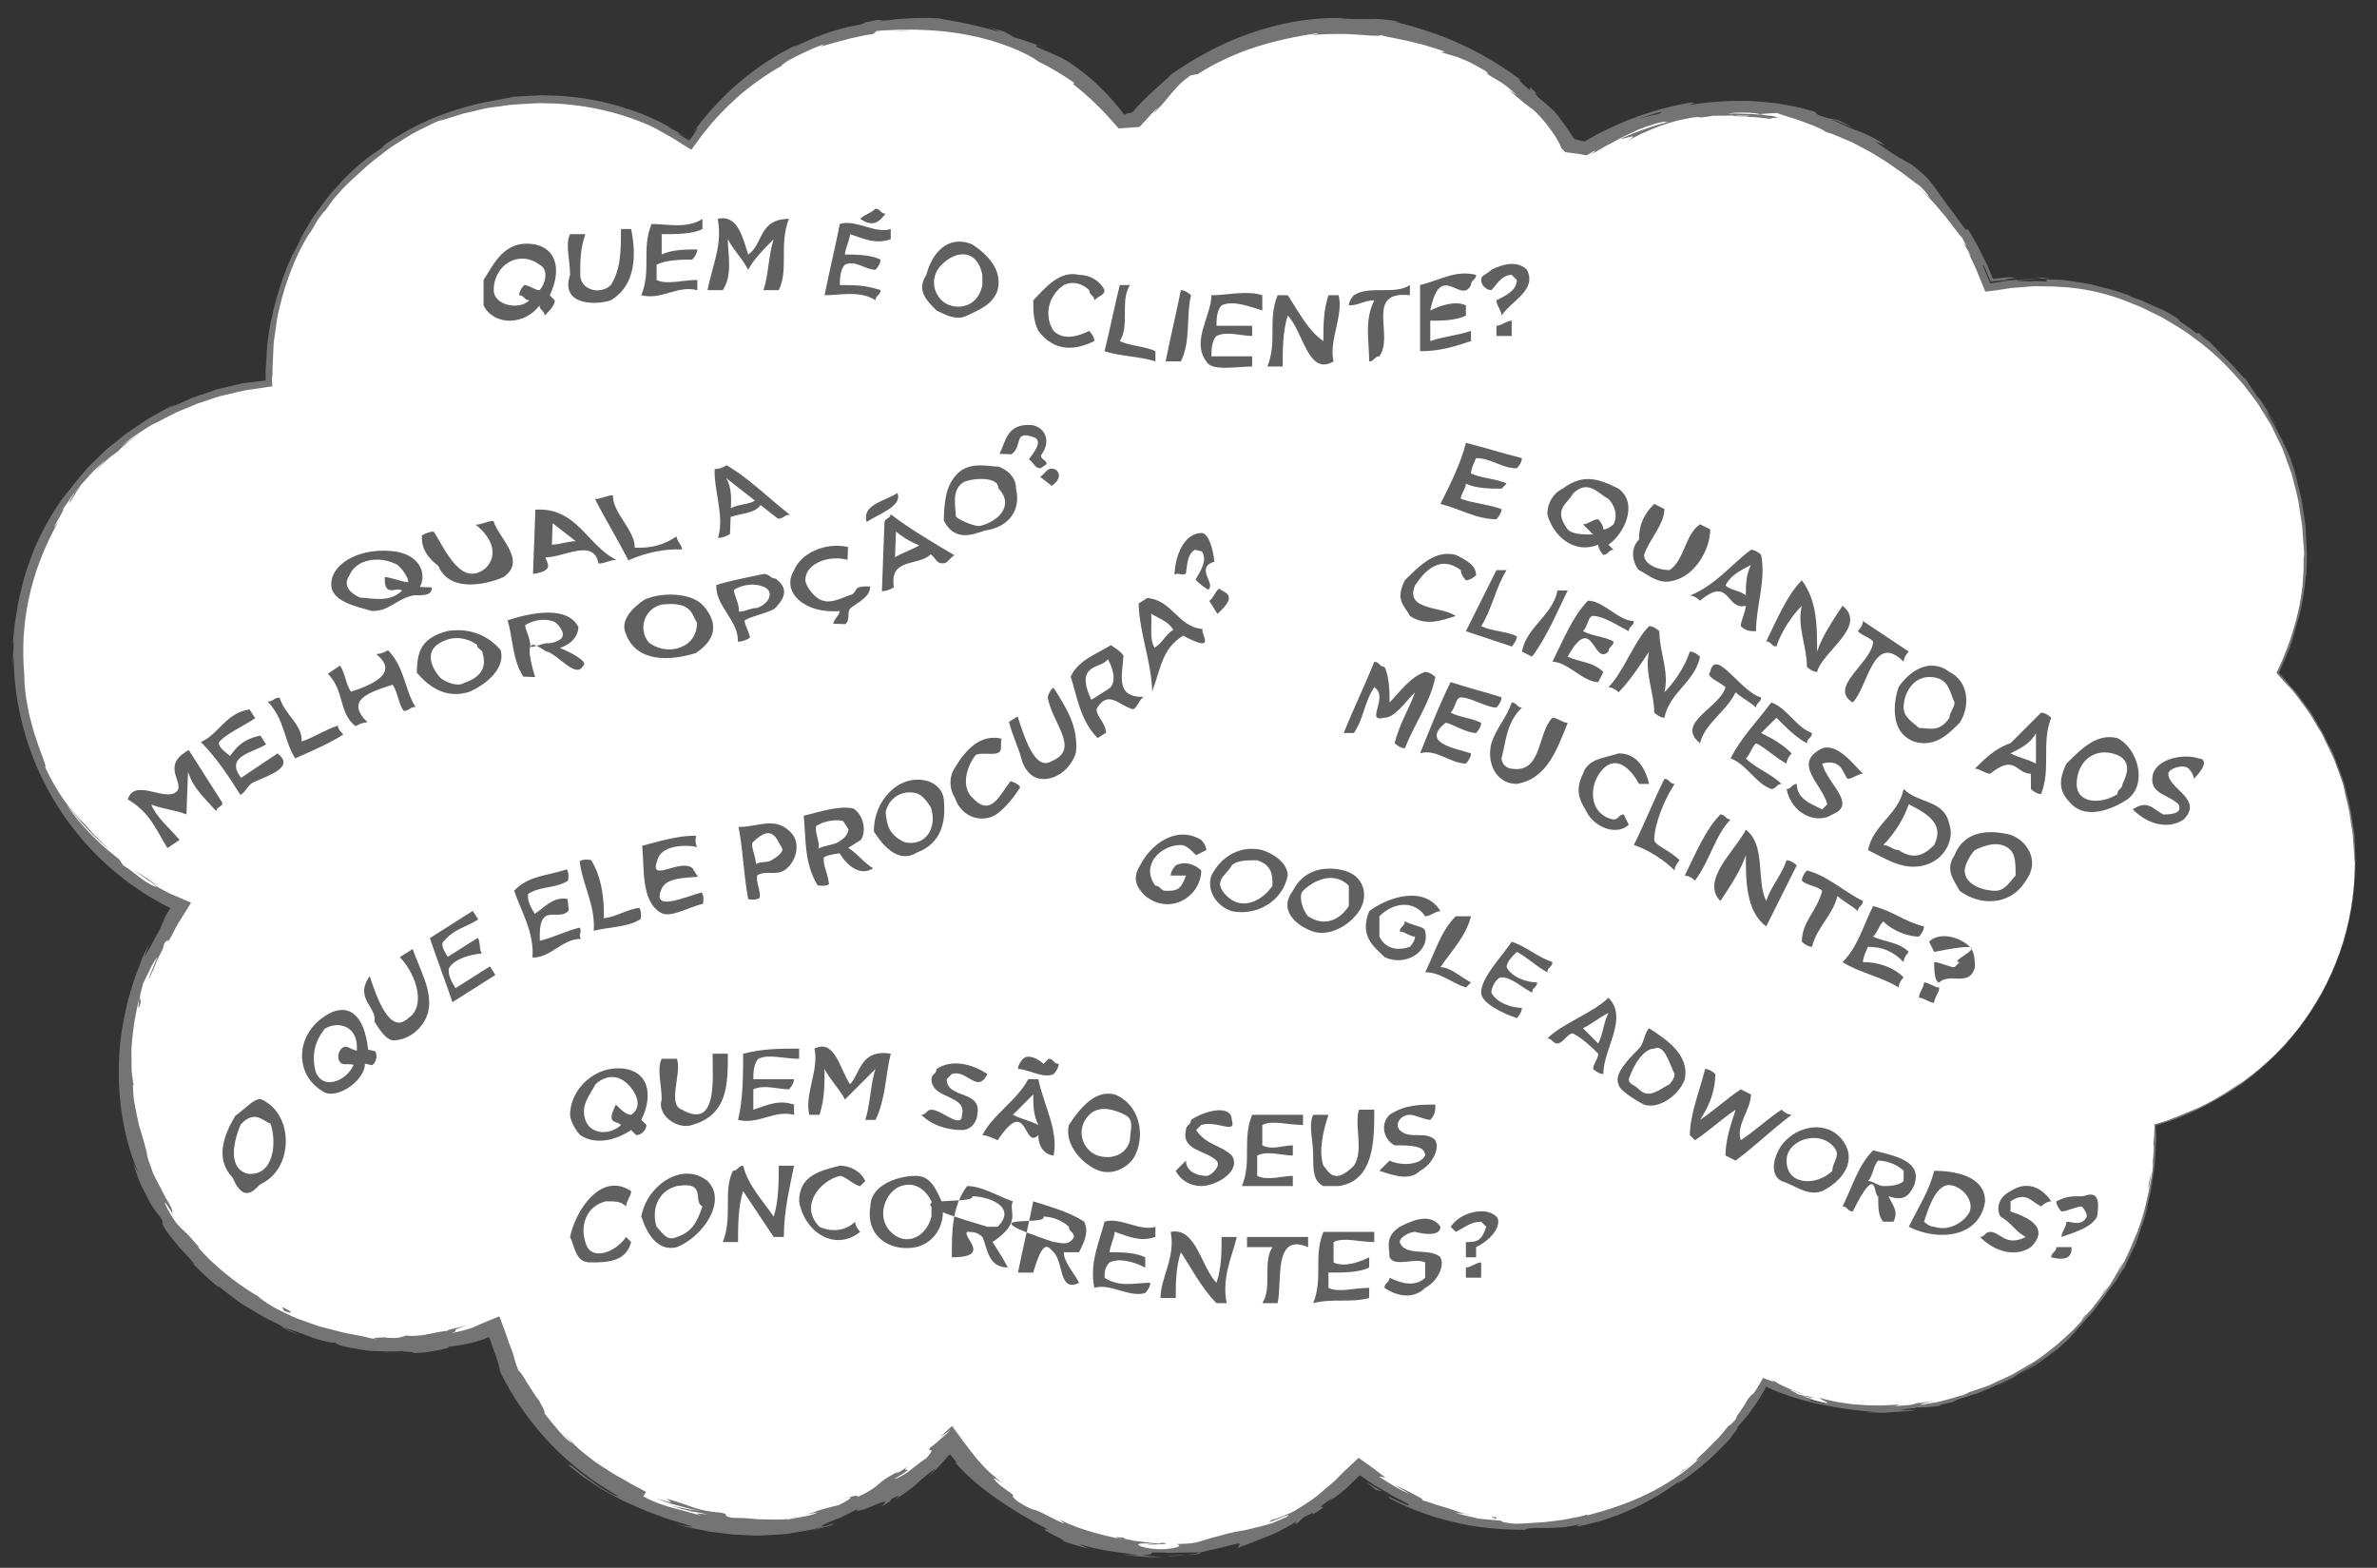 <?xml version="1.0" encoding="utf-8"?>
<!-- Generator: Adobe Illustrator 16.0.0, SVG Export Plug-In . SVG Version: 6.00 Build 0)  -->
<!DOCTYPE svg PUBLIC "-//W3C//DTD SVG 1.1//EN" "http://www.w3.org/Graphics/SVG/1.1/DTD/svg11.dtd">
<svg version="1.1" id="Layer_1" xmlns="http://www.w3.org/2000/svg" xmlns:xlink="http://www.w3.org/1999/xlink" x="0px" y="0px"
	 width="467px" height="308px" viewBox="0 0 467 308" enable-background="new 0 0 467 308" xml:space="preserve">
<rect x="0" y="0" width="467" height="308" fill="#333333" stroke="none"/>
<g>
	<path fill="#FFFFFF" d="M462.671,169.478c0-14.516-5.813-27.671-15.229-37.281c3.451-7.057,5.394-14.986,5.394-23.371
		c0-29.428-23.855-53.285-53.285-53.285c-3.03,0-5.997,0.267-8.89,0.752c-7.411-20.514-27.052-35.176-50.123-35.176
		c-10.686,0-20.627,3.157-28.969,8.572c-1.136-0.257-2.279-0.504-3.426-0.748c-9.509-14.576-25.949-24.217-44.649-24.217
		c-16.169,0-30.643,7.21-40.415,18.58c-0.869,0.063-1.738,0.124-2.604,0.194c-9.774-11.483-24.323-18.774-40.583-18.774
		c-18.46,0-34.725,9.391-44.287,23.652c-8.443-5.619-18.576-8.899-29.479-8.899c-29.428,0-53.285,23.855-53.285,53.285
		c0,0.878,0.024,1.75,0.067,2.617c-27.538,2.067-49.244,25.049-49.244,53.117c0,22.108,13.464,41.068,32.639,49.136
		c-7.09,9.047-11.329,20.438-11.329,32.826c0,29.428,23.857,53.284,53.285,53.284c6.694,0,13.093-1.245,18.996-3.499
		c6.055,22.776,26.81,39.563,51.492,39.563c14.896,0,28.358-6.12,38.027-15.973c9.74,12.697,25.057,20.891,42.295,20.891
		c14.892,0,28.35-6.115,38.019-15.965c8.99,6.922,20.244,11.047,32.469,11.047c20.42,0,38.147-11.49,47.093-28.354
		c7.063,3.458,14.999,5.404,23.395,5.404c29.429,0,53.284-23.856,53.284-53.285c0-0.887-0.023-1.769-0.067-2.646
		C445.96,214.819,462.671,194.104,462.671,169.478z"/>
	<g>
		<g>
			<g>
				<path fill="#747474" d="M462.78,169.478c-0.019-0.7-0.021-0.305-0.108,1.627l-0.003,1.376L462.78,169.478z"/>
				<path fill="#747474" d="M461.096,182.348c-0.549,2.199-1.321,4.713-0.824,3.324c0.309-1.09,0.498-1.76,0.693-2.453
					c0.2-0.692,0.303-1.433,0.537-2.621c0.19-0.949,0.4-1.769,0.485-2.323c0.079-0.556,0.126-0.83,0.115-0.667
					c0.055-0.682,0.431-2.979,0.449-4.021c-0.102,1.253-0.35,2.661-0.527,4.178c-0.067,0.762-0.27,1.527-0.426,2.318
					c-0.162,0.789-0.328,1.596-0.495,2.412C460.941,183.191,461.071,182.509,461.096,182.348z"/>
				<path fill="#747474" d="M332.561,287.538c0,0,0.254-0.164,0.483-0.357c0.236-0.188,0.472-0.374,0.472-0.374
					C333.242,286.993,332.94,287.274,332.561,287.538z"/>
				<path fill="#747474" d="M225.494,303.472c0.87,0.064,1.235-0.02,1.278-0.059C225.968,303.443,225.304,303.403,225.494,303.472z"
					/>
				<path fill="#747474" d="M206.972,297.954c0.372,0.191,0.676,0.348,1.017,0.522C207.615,298.24,207.232,298.028,206.972,297.954z
					"/>
				<path fill="#747474" d="M332.561,287.538l-2.545,1.749C329.929,289.538,331.339,288.421,332.561,287.538z"/>
				<path fill="#747474" d="M449.127,205.236c0.416-0.507,0.763-0.93,1.081-1.317c-0.346,0.415-0.679,0.816-1.023,1.23
					C449.168,205.175,449.153,205.196,449.127,205.236z"/>
				<path fill="#747474" d="M375.676,275.846l0.929-0.136c0.269-0.076,0.518-0.156,0.753-0.239L375.676,275.846z"/>
				<path fill="#747474" d="M409.676,258.362c-0.605,0.646-0.681,0.995-0.854,1.302c0.285-0.422,0.702-0.93,1.22-1.514
					C410.025,258.118,409.917,258.178,409.676,258.362z"/>
				<path fill="#747474" d="M442.486,211.126l0.838-0.731C443.106,210.585,442.739,210.905,442.486,211.126z"/>
				<path fill="#747474" d="M348.41,271.226c-0.074-0.087-0.258-0.216-0.468-0.338C347.937,270.93,348.127,271.059,348.41,271.226z"
					/>
				<path fill="#747474" d="M449.549,128.087c0.007-0.028-0.012,0.011-0.013,0.002C449.456,128.311,449.435,128.378,449.549,128.087
					z"/>
				<path fill="#747474" d="M462.659,169.478l-0.034-0.636c-0.012-0.063-0.024-0.134-0.032-0.134L462.659,169.478z"/>
				<path fill="#747474" d="M176.7,288.979c0.06-0.032,0.078-0.041,0.131-0.07C177.582,288.382,177.15,288.658,176.7,288.979z"/>
				<path fill="#747474" d="M14.724,97.375c-1.138,1.486-0.312,0.203,0.384-0.893c0.356-0.541,0.741-0.986,0.752-1.068
					c0.01-0.038-0.064,0.023-0.26,0.224c-0.198,0.201-0.526,0.536-0.938,1.116C15.02,96.368,11.96,101.147,14.724,97.375z"/>
				<path fill="#747474" d="M448.423,205.986c-0.376,0.382-0.76,0.771-1.143,1.16C447.801,206.618,448.151,206.262,448.423,205.986z
					"/>
				<path fill="#747474" d="M14.663,96.754l-0.001-0.001l-0.353,0.473C14.457,97.029,14.537,96.922,14.663,96.754z"/>
				<path fill="#747474" d="M105.611,274.271c0.022,0.188,0.134,0.498,0.269,0.819C105.9,275.044,105.852,274.845,105.611,274.271z"
					/>
				<path fill="#747474" d="M157.977,297.535l-1.506,0.169C157.075,297.654,157.554,297.596,157.977,297.535z"/>
				<path fill="#747474" d="M81.597,262.328c-0.83,0.006-1.107-0.042-2.235,0.073c0.11,0.017,0.208,0.027,0.346,0.036
					C80.114,262.357,80.655,262.303,81.597,262.328z"/>
				<path fill="#747474" d="M50.063,254.213c0.141,0.114,0.319,0.259,0.476,0.387c0.288,0.165,0.625,0.358,0.913,0.524
					L50.063,254.213z"/>
				<path fill="#747474" d="M399.764,54.474c0.756,0.116,1.228,0.223,1.584,0.32C400.818,54.582,405.899,54.822,399.764,54.474z"/>
				<path fill="#747474" d="M449.089,205.226c-0.11,0.168-0.295,0.393-0.666,0.761c0.278-0.274,0.536-0.549,0.762-0.837
					C449.241,205.067,449.248,205.045,449.089,205.226z"/>
				<path fill="#747474" d="M80.377,265.855c0,0-0.351,0.011-0.876,0.027c-0.526,0.008-1.226,0.067-1.926-0.006
					c-1.398-0.091-2.797-0.181-2.797-0.181C76.347,265.813,78.375,266.021,80.377,265.855z"/>
				<path fill="#747474" d="M192.822,5.082l1.245,0.272C193.591,5.229,193.153,5.129,192.822,5.082z"/>
				<path fill="#747474" d="M58.595,262.229c-0.881-0.496-1.856-0.897-2.804-1.467c-0.217-0.069-0.466-0.158-0.625-0.182
					c0,0,0.831,0.467,1.679,0.9C57.72,261.855,58.595,262.229,58.595,262.229z"/>
				<path fill="#747474" d="M401.362,54.798c-0.015-0.002-0.015-0.004-0.015-0.004S401.348,54.796,401.362,54.798z"/>
				<path fill="#747474" d="M434.483,67.327c-4.078-3.269-2.063-1.329-3.008-1.91c-1.24-0.934-2.003-1.508-2.519-1.806
					c-0.496-0.326-0.678-0.473-0.747-0.557c-0.14-0.169,0.173-0.086-0.692-0.701c-0.844-0.49-1.616-0.992-2.404-1.37
					c-0.798-0.355-1.557-0.693-2.286-1.018c-0.728-0.324-1.427-0.635-2.11-0.939c-0.702-0.256-1.388-0.505-2.069-0.753
					c-0.185-0.119-0.704-0.333-0.064-0.153c-0.99-0.285-2.169-0.79-3.532-1.154c-1.366-0.355-2.863-0.745-4.381-1.14
					c-1.54-0.287-3.118-0.503-4.598-0.724c-0.371-0.048-0.734-0.114-1.094-0.141c-0.361-0.01-0.715-0.02-1.059-0.03
					c-0.688-0.016-1.339-0.021-1.938-0.014c-0.35-0.049-0.535-0.087-0.62-0.118c0.769,0.211,0.871,0.383,0.71,0.494
					c-1.156-0.035-2.23-0.12-3.123-0.03c-0.893,0.061-1.604,0.087-2.043-0.008c1.424-0.05,1.535-0.145,2.205-0.24l-2.437,0.192
					c-2.205-0.222,3.323-0.281,3.324-0.432c-2.383,0.081-4.97,0.207-7.369,0.647c-0.479,0.076-0.951,0.151-1.412,0.224
					c-0.234,0.116-0.245-0.153-0.33-0.295c-0.081-0.189-0.161-0.376-0.24-0.561c-0.436-1.016-0.783-1.987-1.148-2.822
					c-0.012-0.203,0.256,0.156,0.525,0.791c0.275,0.604,0.667,1.551,0.936,2.192c0.08,0.179,0.153,0.344,0.212,0.473
					c0.129,0.003,0.245-0.041,0.285-0.052c0.045-0.019,0.028-0.034-0.055-0.046c-0.035-0.017-0.112,0.012-0.154-0.041
					c-0.02-0.083-0.044-0.188-0.073-0.314c0.008-0.013,0.024,0.156,0.129,0.299c0.102-0.007,0.22-0.016,0.347-0.024
					c0.277-0.026,0.572-0.054,0.867-0.082c0.705-0.069,1.409-0.137,1.937-0.189c0.526-0.064,0.882-0.057,0.882-0.057
					c-2.175-0.054-1.318-0.107-0.415-0.222c0.906-0.029,1.864-0.076-0.16-0.25c-0.935,0.101-1.766,0.19-2.52,0.271
					c-0.211,0.025-0.41,0.048-0.601,0.071c-0.03-0.005-0.088,0.04-0.092-0.009l-0.047-0.09c-0.103-0.249-0.201-0.49-0.299-0.726
					c-0.212-0.509-0.414-0.995-0.615-1.479c-0.4-0.972-0.934-1.882-1.476-3.016c-0.519-1.148-1.294-2.39-2.214-4.031
					c-1.025-1.337,0.047,0.634-1.007-0.693c-0.792-1.061-1.448-1.968-2-2.759c-0.557-0.788-1.09-1.399-1.494-1.971
					c-0.825-1.132-1.345-1.948-1.88-2.642c-0.515-0.711-0.975-1.361-1.667-2.169c-0.724-0.774-1.732-1.656-3.267-2.882
					c-1.809-1.012-2.585-1.256-7.102-4.476c0,0,0.123,0.025,0.292,0.09c0.172,0.061,0.4,0.142,0.63,0.224
					c0.46,0.166,0.92,0.331,0.92,0.331c-1.49-1.062-2.563-1.558-3.326-1.934c-0.77-0.368-1.269-0.559-1.771-0.761
					c-0.513-0.18-1.042-0.347-1.856-0.704c-0.821-0.341-1.898-0.938-3.667-1.64c1.372,0.186,5.285,2.166,4.32,1.621
					c-1.078-0.609-1.827-0.993-2.392-1.248c-0.573-0.237-0.976-0.317-1.337-0.396c-0.731-0.139-1.331-0.212-3.114-0.839
					l-0.627-0.644c-0.938-0.259-1.888-0.521-2.848-0.786c-0.97-0.225-1.967-0.382-2.964-0.574c-0.499-0.091-1.001-0.182-1.505-0.273
					c-0.51-0.052-1.021-0.104-1.535-0.156c-1.028-0.092-2.061-0.231-3.104-0.281c-4.182-0.193-8.466,0.07-12.694,0.753
					c0.442-0.237,1.889-0.584-0.127-0.423c-5.359,0.955-10.939,2.711-16.116,5.252c-0.644,0.324-1.303,0.617-1.933,0.963
					c-0.624,0.357-1.246,0.714-1.867,1.069l-0.419,0.239l-0.105,0.051c-0.061,0.058-0.152,0.004-0.23-0.017
					c-0.568-0.142-1.135-0.283-1.698-0.423c-0.061-0.036-0.163-0.021-0.18-0.096c-0.056-0.096,0.022,0.002-0.243-0.396
					c-0.383-0.582-0.763-1.16-1.14-1.733c-0.831-1.089-1.598-2.208-2.449-3.22c0,0-0.752-0.68-1.503-1.36
					c-0.368-0.345-0.758-0.667-1.059-0.898c-0.296-0.236-0.493-0.394-0.493-0.394c-0.659-0.658-1.1-1.363-0.323-0.713
					c-1.392-1.518-1.537-1.438-1.433-1.232c0.088,0.224,0.342,0.65-0.452,0.066c-1.765-1.508-2.15-2.216-0.956-1.343
					c-2.867-2.222-7.194-5.051-11.894-7.212c-4.682-2.215-9.705-3.651-13.384-4.592c0,0,0.368,0.04,0.734,0.092
					c0.367,0.05,0.734,0.101,0.734,0.101c-1.428-0.403-2.59-0.5-3.573-0.602c-0.984-0.109-1.813-0.089-2.624-0.062
					c-0.811,0.03-1.601,0.007-2.529,0.009c-0.929,0.016-1.991-0.043-3.352-0.159c0,0,0.262-0.028,0.523-0.034
					c0.262-0.011,0.524-0.022,0.524-0.022c-3.188-0.081-6.473,0.122-9.701,0.662c-3.227,0.551-6.391,1.398-9.379,2.456
					c-5.984,2.131-11.158,5.185-15.189,7.96c-0.273,0.407-1.043,1.081-2.016,1.921c-0.944,0.872-2.124,1.875-3.184,2.961
					c-0.549,0.523-1.073,1.061-1.534,1.595c-0.233,0.264-0.459,0.52-0.675,0.764c-0.083,0.081-0.129,0.2-0.223,0.239
					c-0.382,0.071-0.71,0.133-0.961,0.18c-0.109,0.021-0.149,0.038-0.177,0.055c-0.036,0.021-0.069,0.04-0.099,0.057
					c-0.062,0.04-0.114,0.084-0.151,0.133l-0.17-0.004c-0.051-0.01-0.074-0.084-0.11-0.12c-0.063-0.087-0.124-0.171-0.183-0.252
					c-0.224-0.28-0.43-0.538-0.62-0.776c-0.406-0.52-0.764-0.946-1.097-1.311c-0.66-0.734-1.125-1.323-1.715-1.917
					c-0.599-0.584-1.228-1.28-2.264-2.173c-0.521-0.443-1.114-0.971-1.85-1.563c-0.76-0.56-1.61-1.259-2.682-1.979
					c-1.151-0.753-2.065-1.229-3.098-1.652c-0.507-0.224-1.032-0.457-1.625-0.718c-0.602-0.243-1.262-0.527-2.026-0.889l0.08-0.347
					c0,0-0.264-0.116-0.673-0.261c-0.41-0.141-0.957-0.328-1.503-0.516c-1.082-0.397-2.196-0.69-2.195-0.69
					c0,0-0.539-0.307-1.077-0.613c-0.536-0.319-1.098-0.581-1.098-0.581s-0.767-0.213-1.534-0.427
					c-0.761-0.23-1.543-0.382-1.543-0.382c1.226,0.3,2.537,0.909,2.326,0.923c-2.372-0.716-5.306-1.392-7.67-1.885
					c-1.189-0.215-2.23-0.404-2.983-0.54c-0.756-0.112-1.222-0.199-1.251-0.241c0,0-0.734-0.058-1.836-0.08
					c-1.103,0.021-2.572-0.047-4.036,0.082c-0.731,0.044-1.463,0.088-2.148,0.13c-0.682,0.083-1.318,0.159-1.864,0.225
					c-0.544,0.067-0.999,0.124-1.316,0.163c-0.318,0.034-0.498,0.072-0.498,0.072c0.24-0.157,2.189-0.397,3.741-0.618
					c-3.112,0.452-3.397,0.416-3.626,0.36c-0.224-0.042-0.392-0.096-3.203,0.512c0.767-0.065-0.383,0.229-0.494,0.333
					c-0.704,0.12-1.628,0.302-2.692,0.527c-1.056,0.258-2.234,0.622-3.476,0.981c-1.209,0.456-2.499,0.876-3.716,1.414
					c-1.209,0.554-2.422,1.046-3.466,1.643l0.745-0.582c-7.884,3.721-15.5,10.103-21.03,18.104c1.026-1.411,1.493-1.898,1.486-1.751
					c-0.032,0.127-0.488,0.921-1.303,2.082c-0.023,0.034-0.134,0.093-0.23,0.133c-0.094,0.041-0.152,0.027-0.158-0.007
					c-0.103-0.024-0.132-0.016-0.092,0.028c0.033,0.02,0.148,0.186,0.197,0.059c0.06-0.063,0.115-0.117,0.101-0.062
					c-0.007,0.028-0.032,0.083-0.089,0.188c-0.016,0.018-0.026,0.075-0.053,0.069c-0.028-0.013-0.059-0.027-0.093-0.042
					c-0.073-0.036-0.159-0.078-0.26-0.127c-0.354-0.225-0.649-0.412-0.892-0.566c-0.256-0.172-0.457-0.307-0.608-0.409
					c-0.298-0.211-0.389-0.304-0.328-0.305c0.123-0.003,0.857,0.359,1.767,0.87c0,0-0.952-0.556-1.903-1.112
					c-0.466-0.294-0.979-0.504-1.344-0.697c-0.37-0.183-0.617-0.305-0.617-0.305c-0.201-0.174,0.734,0.269,1.01,0.32
					c-0.419-0.178-1.045-0.497-1.788-0.889c-0.374-0.191-0.766-0.423-1.196-0.624c-0.433-0.195-0.885-0.398-1.342-0.604
					c-1.808-0.877-3.814-1.543-5.081-1.864l-0.22-0.137c-2.332-0.673-4.36-1.225-6.243-1.514c-1.864-0.393-3.57-0.525-5.212-0.696
					c-0.819-0.111-1.632-0.104-2.446-0.132c-0.813-0.023-1.63-0.047-2.466-0.071c-1.671,0.094-3.422,0.192-5.391,0.303
					c-0.144,0.141-3.188,0.604-5.479,1.073c-5.649,1.177-11.813,3.306-17.713,7.029c-1.035,0.658-1.641,1.014-1.935,1.289
					c-0.31,0.251-0.376,0.32-0.375,0.339c0.002,0.037,0.274-0.125-0.58,0.566c-0.182,0.057-1.662,1.129-2.744,1.909
					c-1.008,0.869-1.637,1.425-0.335,0.176c-1.53,1.426-2.843,2.533-3.924,3.653c-1.043,1.158-1.983,2.201-2.969,3.295
					c-0.91,1.157-1.802,2.418-2.895,3.89c-0.558,0.729-1.001,1.622-1.58,2.546c-0.279,0.468-0.571,0.958-0.877,1.474
					c-0.316,0.509-0.63,1.052-0.892,1.661c0.135-0.253,0.274-0.514,0.402-0.754c0.15-0.227,0.287-0.434,0.393-0.594
					c0.214-0.318,0.309-0.442,0.154-0.146c-0.527,0.798-0.952,1.803-1.342,2.519c-0.375,0.723-0.642,1.197-0.609,1.059l0.205-0.456
					c-2.509,5.355-4.54,11.958-5.197,18.488c-0.104,1.635-0.207,3.252-0.307,4.831c0.005,0.396,0.01,0.789,0.015,1.18l0.008,0.58
					l-0.002,0.111c0.013,0.049-0.032,0.04-0.063,0.043l-0.214,0.022c-0.377,0.043-0.75,0.086-1.12,0.128
					c-0.74,0.088-1.465,0.175-2.174,0.259c-0.354,0.048-0.706,0.076-1.048,0.141c-0.34,0.077-0.675,0.152-1.006,0.227
					c-1.323,0.301-2.569,0.597-3.716,0.887l0.514-0.128c0,0-0.606,0.109-1.471,0.43c-0.871,0.295-2.033,0.688-3.194,1.082
					c-0.588,0.178-1.151,0.418-1.672,0.663c-0.524,0.235-1.014,0.454-1.433,0.642c-0.838,0.375-1.396,0.626-1.396,0.626
					c-0.518,0.223-0.876,0.354-1.084,0.478c-0.214,0.11-0.305,0.153-0.313,0.15c-0.007-0.004,0.07-0.054,0.193-0.13
					c0.125-0.071,0.287-0.188,0.476-0.27c0.741-0.357,1.617-0.78,0.054-0.161c-1.175,0.611-2.251,1.264-3.303,1.839
					c-0.517,0.302-1.047,0.557-1.522,0.877c-0.475,0.322-0.939,0.637-1.395,0.945c-0.908,0.622-1.802,1.192-2.64,1.791
					c-0.804,0.645-1.586,1.272-2.357,1.89c-0.386,0.309-0.77,0.616-1.151,0.921c-0.384,0.304-0.712,0.666-1.07,0.995
					c-0.701,0.676-1.4,1.352-2.109,2.037c-0.739,0.658-1.325,1.475-2.004,2.243c-0.647,0.795-1.364,1.569-1.995,2.46
					c-2.232,2.531-5.626,7.601-7.833,13.55c-0.261,0.747-0.523,1.498-0.785,2.25c-0.259,0.752-0.548,1.496-0.708,2.273
					c-0.364,1.54-0.791,3.049-1.09,4.529c-0.238,1.493-0.468,2.932-0.683,4.282c-0.19,1.353-0.226,2.632-0.361,3.777l0.176-0.521
					c0.007,1.184-0.052,1.898-0.13,2.538c-0.024,0.64-0.074,1.204-0.065,2.08c0.11-0.251,0.056-2.579,0.183-1.103
					c0.13,10.032,3.128,20.363,8.803,29.185c2.823,4.414,6.29,8.452,10.26,11.916c0.986,0.873,2.046,1.658,3.067,2.489
					c1.045,0.801,2.159,1.506,3.236,2.261c1.097,0.725,2.259,1.343,3.386,2.015c0.558,0.349,1.164,0.603,1.749,0.898l0.218,0.106
					l0.002,0.003l0.002,0.006l-0.002,0.009c-0.004,0.006,0.011-0.005,0.03,0.013c0.16-0.178-0.332,0.56-0.521,0.896
					c-0.48,0.779-0.694,1.358-0.939,1.986c-0.254,0.623-0.548,1.289-1.117,2.291c-0.302,0.491-0.614,1.1-0.999,1.845
					c-0.394,0.74-0.874,1.609-1.472,2.65l0.862-2.608c-0.41,0.872-0.82,1.745-1.232,2.621c-0.346,0.903-0.692,1.809-1.04,2.716
					l-0.525,1.359c-0.157,0.46-0.283,0.931-0.427,1.396l-0.843,2.8c-0.912,3.789-1.658,7.66-1.789,11.572
					c-0.388,7.8,0.856,15.693,3.82,22.619c-0.405-0.804-0.545-0.783-1.043-2.167c0.191,0.777,0.538,1.863,0.956,3.054
					c0.423,1.188,1.107,2.396,1.669,3.547c0.298,0.566,0.584,1.112,0.846,1.611c0.278,0.49,0.593,0.899,0.836,1.258
					c0.501,0.708,0.846,1.138,0.913,1.111c1.183,2.021,0.066,0.603,0.696,1.922c0.775,1.41,2.135,2.925,3.275,4.341
					c1.224,1.354,2.421,2.467,2.85,3.229c0.155,0.258-0.688-0.591-1.102-1.01c1.355,1.604,7.004,6.779,5.755,5.152
					c1.037,0.963,2.181,1.754,3.25,2.579c0.55,0.393,1.062,0.825,1.629,1.161c0.567,0.336,1.126,0.667,1.678,0.994
					c0.552,0.326,1.095,0.647,1.631,0.965c0.534,0.32,1.054,0.645,1.608,0.889c1.085,0.53,2.126,1.06,3.119,1.608
					c0.359,0.103,0.752,0.27,1.196,0.423c0.45,0.138,0.932,0.302,1.431,0.479c0.999,0.357,2.067,0.774,3.082,1.164
					c2.064,0.66,3.944,1.093,4.462,0.899c-0.135,0.139,0.385,0.416,1.312,0.715c0.94,0.229,2.288,0.478,3.765,0.712
					c1.47,0.302,3.097,0.298,4.564,0.337c1.469,0.021,2.785,0.064,3.676-0.106c-1.197,0.265,3.121,0.086,1.731,0.442
					c1.024-0.068,2.036-0.055,2.945-0.211c0.91-0.143,1.734-0.284,2.405-0.416c1.343-0.266,2.074-0.493,1.689-0.625
					c1.877-0.166,3.748-0.535,5.53-1c0.437-0.149,0.87-0.298,1.3-0.445l0.32-0.113l0.159-0.057l0.036-0.017l0.146-0.07l0.319-0.158
					c0.051-0.019,0.126-0.08,0.164-0.064l0.07,0.136c0.049,0.102,0.099,0.202,0.146,0.301l0.074,0.164l0.018,0.042l0.046,0.133
					l0.096,0.279c0.25,0.744,0.473,1.462,0.75,2.12c0.512,1.33,0.871,2.554,1.029,3.653c5.421,11.002,13.811,19.211,23.277,24.45
					c-0.34,0.208-3.01-1.229-5.333-2.995c-1.217-0.806-2.292-1.749-3.121-2.375c-0.828-0.626-1.39-0.967-1.433-0.744
					c1.023,0.811,1.992,1.579,2.921,2.314c0.969,0.679,1.928,1.282,2.84,1.885c0.897,0.625,1.841,1.111,2.757,1.604
					c0.924,0.477,1.79,1.017,2.725,1.424c1.865,0.824,3.685,1.715,5.731,2.412c1.994,0.827,4.203,1.429,6.642,2.189
					c1.281,0.332,0.896,0.335,0.072,0.245c-0.825-0.087-2.051-0.419-2.502-0.473c0.625,0.173,1.249,0.346,1.869,0.517
					c0.625,0.15,1.259,0.255,1.883,0.386c0.625,0.127,1.248,0.253,1.868,0.378l0.927,0.19l0.936,0.116
					c1.245,0.157,2.479,0.313,3.705,0.467c1.233,0.056,2.458,0.11,3.673,0.165c1.215,0.105,2.421-0.043,3.62-0.081
					c1.196-0.082,2.391-0.089,3.562-0.248c1.166-0.2,2.323-0.4,3.474-0.599c0.573-0.107,1.146-0.202,1.71-0.328
					c0.555-0.168,1.107-0.336,1.659-0.503c-0.012,0.073-0.952,0.419-1.853,0.686c1.757-0.451,4.125-0.941,3.83-1.229l-1.685,0.538
					c-1.463,0.11,0.221-0.605,2.252-1.385c0.254-0.097,0.514-0.195,0.774-0.294c0.252-0.123,0.504-0.247,0.753-0.368
					c0.494-0.243,0.971-0.479,1.391-0.686c0.837-0.417,1.438-0.733,1.488-0.825c-0.61,0.501-0.394,0.575,0.224,0.445
					c0.308-0.064,0.716-0.181,1.167-0.318c0.438-0.17,0.91-0.384,1.375-0.58c1.85-0.793,3.553-1.479,1.648,0.179
					c1.052-0.589,2.315-1.398,1.956-1.49c1.54-0.841,2.091-1.032,0.694,0.153c2.721-1.802,3.552-2.438,4.273-3.094
					c0.703-0.684,1.356-1.295,3.684-3.062c0.101,0.143-0.799,0.913-1.157,1.443c0.536-0.526,1.095-1.021,1.634-1.582
					c0.261-0.29,0.527-0.585,0.801-0.89c0.138-0.149,0.279-0.302,0.421-0.456l0.108-0.115l0.051-0.063l0.106-0.127
					c0.146-0.173,0.308-0.354,0.485-0.545c0.09-0.095,0.183-0.191,0.277-0.29l0.146-0.148l0.075-0.074
					c0.024-0.008,0.044,0.041,0.067,0.059c0.176,0.204,0.363,0.43,0.554,0.672c0.094,0.122,0.191,0.246,0.29,0.374l0.146,0.194
					l0.297,0.346c-0.138-0.072-0.137,0.019-0.225-0.008c-0.044-0.014-0.11-0.057-0.227-0.164c-0.08-0.071-0.138-0.133-0.248-0.268
					l0.253,0.295l0.531,0.566c0.354,0.372,0.702,0.737,1.045,1.098c0.672,0.734,1.428,1.347,2.121,1.995
					c0.69,0.652,1.444,1.209,2.165,1.79c0.713,0.59,1.468,1.119,2.228,1.65c3.034,2.126,6.27,4.09,10.369,6.215
					c-1.397-0.237-0.717,0.151,0.349,0.705c1.048,0.588,2.548,1.156,2.654,1.571c0-0.001,1.184,0.441,2.404,0.77
					c0.605,0.176,1.209,0.353,1.663,0.485c0.46,0.106,0.768,0.178,0.768,0.178c0,0.001-0.468-0.194-0.921-0.428
					c-0.451-0.234-0.902-0.469-0.902-0.469c4.18,1.374,8.072,1.628,11.765,2.206c0,0-0.204-0.001-0.51-0.003
					c-0.306-0.004-0.716,0.005-1.122-0.032c-0.815-0.053-1.631-0.106-1.631-0.106s2.031,0.32,4.083,0.421
					c1.021,0.099,2.047,0.101,2.816,0.108c0.768,0.011,1.28,0.018,1.28,0.018s-1.156-0.095-2.311-0.189
					c-0.578-0.032-1.15-0.131-1.58-0.188c-0.429-0.062-0.715-0.103-0.715-0.103c2.208,0.039,2.097-0.219,2.16-0.349
					c0.063-0.15,0.289-0.182,3.149-0.061c-0.579,0.063,0.496,0.01,1.998-0.026c1.501-0.048,3.44,0.001,4.569-0.059
					c0,0-0.014,0.002-0.014,0.004c1.05-0.267,2.105-0.537,3.292-0.781c0.599-0.099,1.214-0.274,1.876-0.457
					c0.664-0.175,1.378-0.344,2.16-0.507c0.859-0.015-0.467,0.852,0.097,0.846c0.478-0.28,1.347-0.533,2.374-0.927
					c1.016-0.428,2.22-0.897,3.439-1.374c1.242-0.424,2.396-1.093,3.427-1.638c1.023-0.561,1.89-1.072,2.418-1.492
					c-0.736,0.513-0.625,0.823-0.326,0.752c0,0,0.087-0.072,0.218-0.182c0.132-0.107,0.308-0.249,0.466-0.42
					c0.325-0.326,0.649-0.651,0.649-0.651c1.775-0.936,2.072-1.043,1.93-0.646c2.619-1.554,2.043-1.533,1.696-1.439
					c-0.377,0.047-0.589,0.094,2.353-1.949c-0.427,0.368-0.174,0.256-1.07,1.019c1.446-1.075,2.929-2.067,4.153-3.324
					c0.534-0.51,1.063-1.015,1.59-1.517l0.315-0.308c0.054-0.047,0.105-0.113,0.16-0.145l0.178,0.12l0.723,0.483
					c0.653,0.444,1.303,0.886,1.949,1.325c0.718,0.441,1.454,0.846,2.172,1.272c0.729,0.406,1.417,0.883,2.167,1.24
					c0.738,0.38,1.476,0.759,2.211,1.137c0.75,0.706-0.569,0.104-1.858-0.498c-1.309-0.56-2.464-1.34-1.632-0.515
					c4.271,2.266,9.027,3.918,13.846,4.924c4.82,1.072,9.716,1.255,14.32,1.229l-1.721-0.003c0.639-0.447,2.339-0.348,4.479-0.358
					c1.066-0.046,2.25-0.057,3.446-0.177c1.188-0.169,2.402-0.373,3.528-0.686c-1.108,0.274-1.394,0.704-1.104,0.564
					c0.79-0.106,1.569-0.283,2.353-0.49c0.784-0.203,1.577-0.408,2.385-0.617c1.571-0.562,3.236-1.038,4.893-1.821
					c3.36-1.426,6.952-3.37,10.794-6.213l-0.881,0.813c0.396-0.246,0.825-0.511,1.277-0.79c0.445-0.291,0.886-0.638,1.354-0.979
					c0.935-0.687,1.928-1.429,2.849-2.272c0.47-0.41,0.941-0.821,1.409-1.229c0.459-0.416,0.88-0.864,1.309-1.281
					c0.857-0.836,1.664-1.638,2.321-2.404c0.327-0.511,0.873-1.193,1.198-1.638c0.318-0.45,0.405-0.668-0.126-0.203
					c2.104-2.264,3.966-4.689,5.404-7.295l0.35-0.61l0.16-0.284c0.032-0.029,0.04-0.134,0.092-0.104l0.148,0.064
					c0.489,0.212,0.976,0.422,1.461,0.632c0.665,0.299,1.363,0.512,2.039,0.767c0.679,0.247,1.354,0.494,2.047,0.683
					c2.728,0.889,5.503,1.413,8.235,1.916c1.38,0.178,2.74,0.438,4.115,0.549c0.687,0.067,1.369,0.164,2.054,0.223l2.057,0.152
					c-1.311-0.022-3.138,0.036-2.092,0.073c0,0,0.586,0.006,1.465,0.014c0.439,0.005,0.952,0.01,1.501,0.015
					c0.548-0.038,1.132-0.078,1.716-0.119c1.167-0.08,2.334-0.161,3.209-0.222c0.438-0.017,0.8-0.066,1.051-0.12
					c0.252-0.043,0.396-0.067,0.396-0.067c-0.752-0.079-1.229,0.03-3.192-0.047c0.582-0.113,1.529-0.174,2.604-0.337
					c1.07-0.206,2.279-0.416,3.412-0.59c-4.099,0.762,0.089,0.367,1.9,0.144c-0.307,0.013,0.279-0.213,0.117-0.238
					c2.394-0.431,2.57-0.588,2.949-0.807c0.369-0.262,1.004-0.377,4.125-1.46l-0.294,0.218c0.574-0.229,1.139-0.455,1.699-0.68
					c0.558-0.231,1.124-0.431,1.653-0.734c1.077-0.56,2.178-1.119,3.385-1.686c1.095-0.294-2.325,1.234-2.405,1.472
					c1.687-0.835,3.342-1.674,4.811-2.74c0.752-0.5,1.498-0.986,2.243-1.447c0.755-0.446,1.412-1.013,2.132-1.463
					c-0.313,0.247-0.659,0.521-1.023,0.809c-0.359,0.295-0.752,0.58-1.172,0.826c-0.818,0.523-1.637,1.047-2.309,1.477
					c1.632-0.875,2.569-1.34,3.32-1.863c0.737-0.545,1.379-1.019,2.488-1.839l-0.22,0.159c0,0,0.322-0.235,0.806-0.589
					c0.24-0.178,0.521-0.385,0.821-0.607c0.279-0.249,0.578-0.514,0.876-0.779c1.191-1.063,2.384-2.125,2.384-2.125l-1.237,1.06
					c1.648-1.696,3.145-3.561,4.902-5.469c1.557-2.068,3.327-4.254,4.76-7.079c-2.972,5.381-0.404,0.945-0.503,1.436
					c0.876-1.362,2.188-3.454,1.868-2.829c0.589-1.388,1.147-2.507,1.768-3.771c0.153-0.317,0.311-0.643,0.475-0.982
					c0.127-0.355,0.26-0.727,0.4-1.118c0.275-0.784,0.568-1.658,0.886-2.667c0.04-0.086,0.361-0.825,0.538-1.496
					c0.179-0.67,0.339-1.234,0.312-0.89c0.916-3.796-0.301,0.875-0.276,0.538c0.349-1.461,0.727-3.046,1.13-4.737
					c0.244-1.72,0.594-3.535,0.813-5.448c0.052-0.963,0.105-1.946,0.159-2.946c0.036-1.001,0.146-2.019,0.079-3.053
					c-0.015-0.474-0.029-0.95-0.045-1.43c0.004-0.029-0.013-0.073,0.008-0.092l0.092-0.029l0.265-0.086l0.754-0.246
					c1.004-0.337,2.028-0.65,3.037-1.027c1.706-0.737,3.09-1.266,4.235-1.837c1.131-0.599,2.088-1.105,3.03-1.604
					c0.933-0.512,1.791-1.12,2.823-1.753c1.049-0.608,2.136-1.453,3.516-2.474c1.9-1.336-1.479,1.198-1.478,1.198
					c1.522-1.09,2.878-2.023,4.066-3.122c0.61-0.528,1.215-1.053,1.834-1.59c0.573-0.586,1.16-1.185,1.777-1.815
					c-0.488,0.522,0.042,0.012,0.817-0.738c0.992-1.014,1.223-1.443,1.607-1.886c0.348-0.473,0.85-0.967,1.983-2.45
					c-0.33,0.554-0.859,1.184-1.714,2.253c0.524-0.65,1.086-1.27,1.576-1.943c0.478-0.683,0.956-1.366,1.437-2.053
					c1.015-1.338,1.776-2.854,2.682-4.325c0.501-0.771-1.026,1.815-1.633,2.877c0.496-0.837,1.064-1.798,1.648-2.783
					c0.308-0.484,0.567-1.003,0.812-1.523c0.251-0.516,0.499-1.024,0.737-1.516c0.238-0.49,0.467-0.963,0.681-1.402
					c0.195-0.448,0.345-0.879,0.493-1.255c0.283-0.755,0.496-1.324,0.604-1.611l-0.933,2.311c0.519-1.317,0.308-0.662-0.067,0.314
					c-1.42,3.012-2.119,4.313-2.269,4.443c0.053,0.028,1.116-2.192,1.116-2.192c-0.15,0.284-0.332,0.628-0.542,1.026
					c-0.197,0.406-0.438,0.86-0.741,1.333c-0.588,0.954-1.23,2.098-1.972,3.269c-0.805,1.127-1.621,2.342-2.473,3.484
					c-0.915,1.095-1.806,2.16-2.6,3.109l1.26-1.639c0,0-0.201,0.245-0.502,0.614c-0.313,0.357-0.677,0.884-1.134,1.325
					c-0.879,0.916-1.757,1.833-1.757,1.833c-0.778,0.75-1.337,1.23,0.372-0.514c-0.637,0.616-1.077,1.08-1.451,1.422
					c-0.383,0.334-0.667,0.581-0.939,0.818c-0.543,0.476-1.036,0.915-2.213,1.88c-0.279,0.188-0.153,0.103,0.086-0.096l-2.774,2.069
					c0.535-0.418-0.511,0.272,1.217-0.963c-5.066,3.577-8.511,5.282-10.692,6.104l0.478-0.202c-1.994,0.809-3.024,1.275-3.575,1.464
					c-0.552,0.187-0.582,0.213-0.547,0.22c0.068,0.017,0.401-0.044-2.673,0.992c0,0-0.066,0.016-0.182,0.045
					c-0.103,0.031-0.265,0.05-0.431,0.118c-0.016,0.4-0.037,0.935-0.058,1.468c-0.01,1.09-0.17,2.172-0.17,2.172l0.073,0.849
					c-0.051,0.889-0.15,2.644-0.183,2.315c-0.116,3.306,0.108-0.558,0.051,1.364c-0.536,4.254-2.282,11.596-3.052,12.354
					c-0.423,1.481,1.492-3.813-0.008,0.505c-0.631,1.144-1.876,4.954-3.98,8.265c0.249-0.549,0.885-1.593,1.091-2.146
					c0.22-0.547,0.258-0.464-0.752,1.201c-0.524,1.049-1.462,2.711-2.636,4.345c-0.624,0.789-1.267,1.603-1.88,2.379
					c-0.304,0.39-0.6,0.771-0.883,1.135c-0.31,0.342-0.604,0.669-0.879,0.973c0.021,0.117-1.122,1.499-2.84,3.253
					c-0.911,0.824-1.947,1.762-3.011,2.724c-1.082,0.938-2.307,1.762-3.386,2.621c0.053-0.077-0.431,0.289-1.293,0.861
					c-0.895,0.521-2.161,1.261-3.576,2.086c-0.688,0.447-1.495,0.761-2.279,1.137c-0.79,0.364-1.589,0.733-2.368,1.092
					c-0.764,0.395-1.58,0.605-2.312,0.874c-0.738,0.25-1.425,0.483-2.029,0.688l0.125-0.101c-0.207,0.158-0.673,0.386-1.313,0.66
					c-0.66,0.208-1.5,0.446-2.429,0.699c-0.932,0.237-1.938,0.556-2.971,0.753c-1.039,0.168-2.077,0.336-3.027,0.489
					c0.121-0.229,0.793-0.411,2.825-0.799l-3.554,0.521c-0.414,0.099-0.891,0.271-1.567,0.324c-0.676,0.064-1.539,0.129-2.707,0.204
					l0.891-0.31c-1.192,0.04-2.388,0.165-3.609,0.179c-1.221-0.032-2.472,0.022-3.757-0.102c-0.644-0.048-1.298-0.096-1.965-0.146
					c-0.663-0.093-1.339-0.188-2.029-0.286c-0.693-0.087-1.393-0.229-2.105-0.397c-0.711-0.171-1.449-0.304-2.184-0.537
					c-0.205,0.108,0.941,0.585,1.356,0.842c0.205,0.136,0.222,0.229-0.221,0.219c-0.447,0.005-1.344-0.139-2.955-0.526
					c-0.197-0.212-0.355-0.531,1.319-0.149c-0.543-0.142-1.988-0.351-3.038-0.803c0,0,0.64,0.158,1.29,0.267
					c0.648,0.106,1.298,0.212,1.298,0.212c-2.689-0.837-1.479-0.19-3.628-0.891c0.058-0.101-0.325-0.27-0.676-0.421
					c-0.348-0.165-0.657-0.325-0.477-0.349c0.531,0.211,1.825,0.718,2.666,0.915c-1.199-0.41-2.514-0.887-3.603-1.415
					c-0.547-0.255-1.057-0.474-1.465-0.705c-0.437-0.259-0.792-0.469-1.029-0.609c0.13,0.131,0.089,0.198-0.256,0.116
					c-0.173-0.041-0.419-0.119-0.758-0.246c-0.168-0.065-0.361-0.142-0.582-0.228c-0.109-0.046-0.226-0.094-0.349-0.146
					c-0.073-0.063-0.101,0.025-0.136,0.089c-0.036,0.063-0.073,0.13-0.11,0.197c-0.4,0.68-0.717,1.219-0.97,1.648
					c-0.195,0.323-0.345,0.561-0.463,0.735c-0.235,0.351-0.342,0.452-0.42,0.498c-0.158,0.09-0.186-0.029-1.021,1.081
					c-0.256,0.52-0.828,1.398-1.341,2.152c-0.542,0.735-0.981,1.38-0.858,1.526c-0.854,1.109-1.148,1.202-1.593,1.531
					c-0.377,0.486-1.041,1.271-1.791,2.145c-0.807,0.823-1.699,1.733-2.478,2.527c-1.652,1.485-2.795,2.575-1.605,1.822l0.499-0.396
					c-0.087,0.082-0.188,0.178-0.295,0.279c0.016-0.014,0,0,0.016-0.014l-0.016,0.014c-2.968,2.793-6.547,5.155-10.345,6.993
					c-3.794,1.866-7.815,3.151-11.71,4.155l-0.021-0.146c-1.146,0.366-2.398,0.575-3.656,0.822
					c-1.252,0.284-2.547,0.371-3.788,0.538c-1.24,0.192-2.453,0.185-3.563,0.284c-1.111,0.112-2.125,0.104-2.99,0.148
					c-1.433-0.059-3.346-0.432-2.721-0.583c-1.827-0.164-2.843-0.255-4.062-0.365c-0.61-0.062-1.253-0.238-2.074-0.421
					c-0.813-0.217-1.822-0.394-3.072-0.836c3.636,0.607-1.185-0.475,3.714,0.646c-1.147-0.292-2.073-0.527-2.894-0.736
					c-0.801-0.27-1.499-0.505-2.207-0.744c-0.713-0.217-1.437-0.437-2.286-0.694c-0.837-0.295-1.806-0.607-3.032-0.975
					c0.895,0.106,0.081-0.266-1.13-0.933c-0.605-0.335-1.328-0.708-2.028-1.053c-0.353-0.168-0.697-0.333-1.017-0.486
					c-0.312-0.168-0.599-0.324-0.845-0.457c0,0,0.655,0.518,1.376,0.923c0.71,0.432,1.42,0.863,1.42,0.863
					c-2.33-1.002-4.185-2.237-6.073-3.445c-0.012,0.025,1.318,0.184,1.318,0.184c-0.502-0.327-0.973-0.686-1.428-1.054l-0.691-0.529
					c-0.365-0.265-0.728-0.527-1.088-0.788c-0.404-0.288-0.808-0.574-1.208-0.858l-0.6-0.423l-0.149-0.104
					c-0.049-0.016-0.103-0.117-0.146-0.039l-0.27,0.249c-0.711,0.666-1.414,1.325-2.11,1.977c-0.424,0.416-0.843,0.827-1.259,1.233
					c-0.378,0.379-0.752,0.754-1.122,1.125c-0.8,0.678-1.585,1.343-2.355,1.996c-1.492,1.389-3.19,2.382-4.797,3.415
					c-0.794,0.537-1.673,0.896-2.537,1.253c-0.866,0.354-1.736,0.671-2.614,0.939c-2.132,1.478,4.814-2.037,2.981-0.632
					c-1.014,0.473-2.057,0.908-3.064,1.305c-1.037,0.327-2.061,0.562-2.976,0.794c-0.921,0.216-1.732,0.441-2.419,0.563
					c-0.694,0.098-1.234,0.184-1.568,0.27c-1.479,0.291-2.532,0.605-3.404,0.856c-0.884,0.194-1.568,0.408-2.265,0.627
					c-0.696,0.219-1.406,0.443-2.338,0.661c-0.935,0.188-2.109,0.227-3.701,0.268c0.41,0.082,0.817,0.25,0.523,0.452
					c-0.147,0.101-0.471,0.21-1.061,0.322c-0.59,0.106-1.445,0.26-2.657,0.239c-2.267-0.064-3.625-0.477-4.063-0.729
					c-0.438-0.268,0.038-0.466,1.436-0.422c1.056,0.099,1.574,0.118,1.522,0.206c1.442-0.032,3.322-0.06,1.566-0.338l-0.574,0.188
					c-0.547-0.08-1.339-0.108-2.19-0.213c-0.849-0.107-1.763-0.223-2.564-0.324c-1.59-0.291-2.719-0.55-1.991-0.609
					c-1.66-0.127-2.013-0.195-1.67-0.023c0.342,0.173,1.417,0.381,2.633,0.62c-0.696-0.135-1.354-0.263-1.984-0.385
					c-0.624-0.146-1.22-0.284-1.797-0.418c-1.163-0.234-2.227-0.549-3.305-0.836c-2.146-0.597-4.288-1.327-6.906-2.598
					c0.773,0.512,1.5,1.011,0.632,0.678c-1.927-0.948-3.103-1.514-3.849-1.915c-0.756-0.38-1.125-0.511-1.425-0.592
					c-0.592-0.174-0.915-0.131-3.415-1.683c-1.278-1.087-0.919-1.068-0.872-1.178c0.058-0.122-0.237-0.286-2.607-2.008
					c-1.322-1.213-1.335-1.479-0.935-1.282c0.4,0.199,1.293,0.766,1.905,1.12c-1.118-0.707-2.07-1.561-2.987-2.361
					c-0.887-0.835-1.676-1.692-2.395-2.51c-0.34-0.427-0.669-0.839-0.986-1.236c-0.157-0.199-0.311-0.395-0.461-0.586
					c-0.219-0.288-0.433-0.569-0.643-0.845c-0.54-0.714-1.056-1.396-1.545-2.043c-0.251-0.327-0.497-0.645-0.734-0.954
					c-0.12-0.154-0.238-0.306-0.355-0.455l-0.174-0.222c-0.059-0.063-0.111-0.2-0.182-0.082c0.012-0.164,0.221,0.103,0.541,0.476
					c0.323,0.373,0.754,0.87,1.186,1.367c0.885,1.021,1.77,2.044,1.77,2.044c-1.073-1.241-2.01-2.355-2.9-3.433l-0.332-0.401
					l-0.164-0.2c-0.056-0.046-0.125,0.09-0.187,0.125c-0.253,0.235-0.504,0.47-0.755,0.702c-0.5,0.462-0.995,0.919-1.492,1.379
					c0,0,0.584-0.397,1.168-0.795c0.541-0.357,1.081-0.714,1.081-0.714c-1.096,0.968-2.107,1.86-2.839,2.507
					c-0.375,0.325-0.684,0.585-0.905,0.754c-0.127,0.1-0.164,0.115-0.204,0.128c-0.039,0.014-0.064,0.012-0.076-0.008
					c-1.062,1.349,1.426-0.354-0.82,2.2c-0.945,0.583-2.241,1.64-3.424,2.56c-0.572,0.487-1.208,0.803-1.701,1.079
					c-0.501,0.263-0.903,0.421-1.137,0.403c3.005-1.704,2.687-1.833,2.349-1.751c-0.356,0.054-0.829,0.15,1.433-1.63
					c-0.852,0.714-1.89,1.603-3.349,2.342c-0.24,0.076,0.134-0.218,0.496-0.478c-2.903,1.478-3.411,2.063-4.032,2.557
					c-0.299,0.266-0.599,0.55-1.208,0.954c-0.305,0.202-0.687,0.435-1.184,0.71c-0.505,0.256-1.089,0.644-1.902,0.905
					c0.687-0.588-1.693-0.003-2.691,0.441c2.54-0.938,1.417,0.025-0.886,1.139c-2.126,0.539-3.284,0.809-4.162,1.138
					c-0.442,0.157-0.822,0.292-1.228,0.437c-0.413,0.114-0.862,0.19-1.431,0.275c0,0,0.656-0.072,1.312-0.145
					c0.644-0.137,1.288-0.273,1.288-0.273c-0.781,0.615-2.99,0.855-6.03,1.438c-0.285-0.199,2.746-0.595,1.644-0.531
					c-0.413,0.133-0.845,0.243-1.292,0.336c-0.446,0.104-0.911,0.168-1.394,0.164c-0.963,0.027-1.977,0.005-3.027-0.021
					c-0.524-0.012-1.059-0.023-1.603-0.035c-0.542-0.049-1.095-0.099-1.656-0.148c-1.119-0.111-2.278-0.091-3.467-0.142
					c-2.16-0.484-0.153-0.601-2.035-0.979c-5.261-0.445-5.517-1.345-10.815-2.78c1.333,0.966,1.657,0.984-2.145-0.093
					c0,0,0.541,0.195,1.351,0.486c0.405,0.146,0.877,0.316,1.383,0.499c0.51,0.167,1.072,0.295,1.624,0.449
					c1.111,0.282,2.203,0.627,3.047,0.784c0.844,0.152,1.407,0.253,1.407,0.253s-0.367-0.04-0.918-0.1
					c-0.276-0.031-0.599-0.067-0.944-0.106c-0.34-0.066-0.702-0.138-1.064-0.209c-1.46-0.287-2.921-0.573-2.921-0.573
					c1.338,0.402,2.763,0.78,4.051,1.095c1.313,0.222,2.481,0.421,3.287,0.629c-2.819-0.26-2.53-0.303-1.286,0.311
					c-3.594-1.326-7.477-1.646-11.382-3.88l0.551-0.846c-1.413-0.84-2.818-1.474-4.114-2.29c-0.667-0.374-1.332-0.746-2.001-1.12
					c-0.671-0.373-1.298-0.828-1.97-1.245c-0.659-0.436-1.356-0.849-2.031-1.336c-0.655-0.514-1.329-1.043-2.031-1.594
					c-0.347-0.281-0.701-0.568-1.062-0.861c-0.333-0.324-0.672-0.656-1.02-0.995c-0.682-0.692-1.425-1.388-2.122-2.198
					c0,0,0.099,0.143,0.266,0.34c0.172,0.192,0.401,0.448,0.63,0.705c0.459,0.515,0.918,1.029,0.918,1.029
					c-1.133-0.498-3.751-3.76-5.483-5.945c0.414,0.018-0.514-1.455-1.04-2.516c-0.068,0.132-0.872-1.206-1.789-2.611
					c-0.482-0.69-0.903-1.448-1.276-2.052c-0.381-0.6-0.721-1.042-0.954-1.146c0,0-0.084-0.227-0.211-0.565
					c-0.125-0.339-0.309-0.782-0.426-1.255c-0.263-0.927-0.525-1.853-0.525-1.853c-0.287-0.813-0.634-1.504-0.829-2.177
					c-0.283-0.807-0.537-1.533-0.773-2.206c-0.313-0.87-0.603-1.636-0.875-2.328l-0.101-0.257c-0.043-0.065-0.178,0.049-0.261,0.063
					l-0.561,0.228c-0.36,0.148-0.715,0.296-1.069,0.441c-0.641,0.271-1.279,0.54-1.945,0.82c-0.465,0.212-0.953,0.428-1.485,0.648
					c-1.079,0.395-2.371,0.704-4.013,1.077c1.886-0.794-1.099-0.317,3.167-1.574c-2.154,0.503-4.1,0.908-4.094,1.129
					c-0.661,0.005-2.166,0.315-3.777,0.64c-0.802,0.192-1.642,0.264-2.407,0.308c-0.765,0.05-1.455,0.066-1.968,0.018
					c-0.467,0.091-0.776,0.22-1.284,0.339c-0.508,0.102-1.215,0.116-2.475,0.049c-0.275-0.076,0.014-0.151,0.014-0.151
					c-0.008,0.151-3.962,0.012-1.783,0.457c-0.431-0.072-0.882-0.148-1.351-0.228c-0.464-0.108-0.947-0.221-1.445-0.336
					c-0.996-0.217-2.054-0.419-3.152-0.61s-2.198-0.567-3.336-0.833c-1.131-0.3-2.3-0.533-3.396-0.979
					c-1.112-0.398-2.217-0.794-3.294-1.179c-1.063-0.42-2.043-0.959-2.999-1.416c-1.936-0.875-3.483-2.02-4.667-2.95
					c-4.164-2.509-8.844-6.205-11.667-9.648c0.251,0.148,0.117-0.085,0.655,0.551c-2.011-2.302-2.598-3.028-3.424-3.725
					c-0.396-0.36-0.809-0.745-1.371-1.403c-0.569-0.653-1.134-1.687-2.001-3.213c-1.47-3.287,2.145,3.044,1.129,1.047
					c0.072-0.329-0.169-0.934-0.605-1.722c-0.214-0.396-0.492-0.831-0.776-1.315c-0.257-0.5-0.536-1.042-0.827-1.609
					c-0.297-0.565-0.607-1.158-0.922-1.76c-0.324-0.6-0.635-1.217-0.851-1.868c-0.48-1.28-0.912-2.552-1.191-3.685l0.441,1.038
					c-0.118-0.43-0.259-0.877-0.418-1.341c-0.125-0.476-0.254-0.972-0.39-1.489c-0.285-1.031-0.625-2.135-0.992-3.312
					c-0.284-1.192-0.518-2.474-0.783-3.81c-0.315-1.332-0.378-2.754-0.439-4.218c0,0,0.092,0.287,0.133,0.035
					c-0.083-0.496-0.163-1.049-0.242-1.649c-0.09-0.6-0.16-1.246-0.148-1.929c-0.006-0.685-0.013-1.403-0.019-2.146
					c0.005-0.742-0.03-1.514,0.072-2.287c0.22-3.113,0.767-6.416,1.512-9.167c-0.052,0.447-0.114,0.827-0.168,1.131
					c-0.031,0.31-0.055,0.544-0.07,0.689c-0.018,0.294,0.04,0.238,0.311-0.246c0.637-2.448-0.749,0.588,0.64-4.326
					c0.739-1.501,2.215-4.865,2.811-5.109c-0.107-0.047-1.815,4.396-1.815,4.396c0.681-1.045,1.163-2.498,1.783-3.911
					c0.315-0.704,0.738-1.411,1.04-2.085C32.248,185.84,32,185.196,33,184.68v0.366c1-1.553,1.443-2.783,2.063-3.756
					c0.779-1.206,1.36-2.187,2.006-3.186l0.25-0.426l0.125-0.212c0.029-0.066,0.146-0.157,0.002-0.178
					c-0.336-0.144-0.68-0.289-1.033-0.44c-0.648-0.28-1.34-0.579-2.108-0.912c-1.156-0.438-2.444-1.181-4.169-2.133l0.643,0.509
					c-0.498-0.217-0.928-0.397-1.285-0.587c-0.35-0.2-0.644-0.38-0.9-0.546c-0.512-0.332-0.873-0.608-1.229-0.887
					c-0.732-0.534-1.39-1.149-3.197-2.333c0,0-0.77-1.119-0.75-1.139c-0.551-0.447-1.309-1.063-2.197-1.783
					c-0.899-0.713-1.809-1.664-2.833-2.604c-1-0.963-1.937-2.086-2.913-3.141c-0.892-1.121-1.753-2.238-2.513-3.272
					c0.473,0.558,1.068,1.26,1.734,2.045c0.63,0.811,1.409,1.636,2.203,2.477c0.393,0.423,0.79,0.851,1.184,1.274
					c0.422,0.396,0.842,0.789,1.25,1.173c0.823,0.759,1.573,1.505,2.317,2.051c-0.542-0.442-1.207-1.109-1.94-1.854
					c-0.738-0.739-1.572-1.53-2.278-2.383c-0.718-0.84-1.471-1.601-2.01-2.297c-0.547-0.689-0.992-1.226-1.25-1.492
					c0.714,0.884,1.607,1.988,2.31,2.857c-2.429-2.441-5.291-6.096-7.654-11.243c0.558,0.292-1.031-3.008-2.254-7.116
					c-0.277-1.034-0.565-2.106-0.849-3.163c-0.198-1.077-0.394-2.138-0.576-3.13c-0.307-1.993-0.375-3.735-0.385-4.747
					c-0.86-9.824,1.024-19.861,6.65-29.914c-2.386,3.357,1.645-2.939,0.955-2.543c1.53-2.229,2.128-3.072,2.287-3.251
					c0,0,0.077-0.103,0.21-0.283c0.127-0.184,0.326-0.436,0.592-0.715c0.513-0.572,1.198-1.334,1.882-2.096
					c0.341-0.381,0.682-0.761,1.002-1.118c0.351-0.327,0.679-0.632,0.96-0.893c0.561-0.522,0.935-0.871,0.935-0.871
					c1.461-1.282-1.759,1.858-1.515,1.742c2.104-2.057,2.57-2.46,2.865-2.682c0.147-0.11,0.251-0.176,0.497-0.378
					c0.264-0.181,0.679-0.487,1.442-1.083c-0.35,0.199,0.012-0.163,0.791-0.836c0.39-0.335,0.879-0.754,1.442-1.209
					c0.602-0.402,1.271-0.849,1.965-1.313c0,0-1,0.627-2,1.254c-0.94,0.714-1.88,1.428-1.88,1.428
					c0.788-0.661,1.433-1.273,2.068-1.714c0.642-0.433,1.193-0.804,1.685-1.134c1-0.631,1.722-1.162,2.533-1.546
					c1.629-0.749,3.126-1.75,6.936-3.399l-2.355,1.149c0.969-0.43,2.337-1.071,3.939-1.731c0.822-0.274,1.697-0.565,2.598-0.865
					c0.905-0.289,1.818-0.652,2.781-0.833c1.91-0.409,3.789-0.987,5.512-1.151c0.854-0.129,1.652-0.25,2.367-0.358
					c0.539-0.082,1.047-0.159,1.518-0.231c0.094,0.014,0.068-0.072,0.066-0.138l-0.01-0.197c-0.007-0.128-0.013-0.254-0.02-0.376
					c-0.014-0.229-0.027-0.449-0.039-0.657c0.009-0.379,0.028-0.816,0.055-0.925c0.014-0.055,0.029-0.027,0.045,0.131
					c0.006,0.08,0.015,0.191,0.026,0.341c0.007,0.167,0.017,0.378,0.029,0.638c-0.016-0.657-0.032-1.324-0.049-1.999
					c0.03-0.652,0.061-1.311,0.092-1.976c0.029-0.665,0.058-1.336,0.088-2.011c0.036-0.674,0.026-1.357,0.153-2.029
					c0.191-1.351,0.384-2.711,0.576-4.066c0.228-1.35,0.625-2.661,0.924-3.976c1.409-5.197,3.489-9.943,5.707-13.233l-0.336,0.696
					c0.473-0.826,0.885-1.547,1.327-2.318c0.208-0.396,0.466-0.775,0.772-1.168c0.297-0.399,0.623-0.824,0.994-1.289
					c-0.051,0.119-0.401,0.66,0.129-0.043c0.146-0.205,0.402-0.566,0.727-1.023c0.334-0.45,0.693-1.034,1.197-1.561
					c0.96-1.092,2.057-2.322,2.923-3.242l-1.39,1.652c0.421-0.457,0.831-0.9,1.229-1.331c0.386-0.443,0.847-0.789,1.248-1.173
					c0.821-0.751,1.6-1.463,2.348-2.147c1.55-1.3,3.06-2.388,4.486-3.501c1.536-0.951,2.994-1.947,4.581-2.858
					c0.819-0.41,1.653-0.828,2.517-1.26c0.867-0.425,1.747-0.907,2.744-1.232c0.04,0.12,1.891-0.523,4.217-1.248
					c1.187-0.282,2.493-0.591,3.74-0.887c0.311-0.075,0.618-0.149,0.918-0.222c0.303-0.062,0.606-0.089,0.896-0.134
					c0.581-0.081,1.124-0.156,1.607-0.224l-0.126,0.052c2.843-0.54,5.519-0.54,8.06-0.698c1.271-0.002,2.514,0.07,3.737,0.097
					c1.223,0.052,2.417,0.233,3.613,0.338c4.752,0.616,9.358,1.77,14.283,3.902c0.375,0.182,0.782,0.378,1.218,0.59
					c0.423,0.237,0.874,0.49,1.35,0.758c0.953,0.533,2.027,1.082,3.098,1.811c0.272,0.173,0.55,0.35,0.831,0.53
					c0.417,0.258,0.841,0.52,1.271,0.786l0.387,0.237c0.061,0.02,0.138,0.124,0.186,0.075l0.134-0.183l0.542-0.74
					c0.254-0.348,0.512-0.699,0.771-1.055c0.817-1.185,1.813-2.308,2.776-3.493c2.036-2.279,4.31-4.513,6.716-6.437
					c2.436-1.877,4.892-3.579,7.256-4.786c-0.718,0.376-0.697,0.286-0.292-0.023c0.403-0.312,1.188-0.848,2.039-1.268
					c2.216-1.166,6.25-2.988,6.001-2.515l-0.841,0.29c0.953-0.137,2.592-0.732,4.544-1.209c0.485-0.127,0.98-0.279,1.491-0.402
					c0.514-0.111,1.036-0.224,1.557-0.336c0.521-0.112,1.042-0.224,1.554-0.334c0.518-0.078,1.027-0.155,1.519-0.229l0.584-0.581
					c0.327-0.03,0.66-0.06,0.999-0.091c0.34-0.013,0.687-0.026,1.038-0.04c0.7-0.036,1.421-0.073,2.158-0.11
					c0.737-0.004,1.492-0.008,2.258-0.012c0.766-0.017,1.542-0.016,2.328,0.034c3.14,0.083,6.399,0.438,9.456,1.064
					c6.136,1.184,11.395,3.513,13.68,5.22c2.268,1.074,4.913,2.714,6.971,4.131l-0.306,0.191c2.719,2.142,4.593,3.94,6.512,5.967
					c0.514,0.577,1.038,1.164,1.583,1.776c0.237,0.26,0.476,0.521,0.718,0.787l0.182,0.199c0.065,0.057,0.173,0.005,0.257,0.013
					l0.544-0.037c0.545-0.038,1.105-0.077,1.68-0.116c0.349-0.029,0.703-0.059,1.062-0.088c0.194-0.023,0.401-0.021,0.588-0.064
					l0.415-0.454c0.379-0.416,0.77-0.844,1.174-1.288c0.604-0.7,1.314-1.387,2.068-2.142l-1.056,1.398
					c1.694-1.688,2.656-2.865,3.599-4.041c0.491-0.563,0.975-1.126,1.557-1.726c0.588-0.591,1.312-1.17,2.219-1.837
					c0,0,0.358-0.081,0.725-0.142c0.363-0.064,0.725-0.128,0.725-0.128c3.543-2.281,7.435-4.035,11.433-5.333
					c4.012-1.279,8.114-2.116,12.227-2.732c-0.128,0.11-0.362,0.269-1.701,0.448c1.958-0.215,5.771-0.387,8.899-0.158
					c1.563,0.069,2.952,0.243,3.878,0.232c0.918,0.058,1.372,0.006,1.047-0.264c0.008,0.298,2.15,0.572,4.808,1.158
					c0.673,0.112,1.359,0.312,2.064,0.485c0.701,0.188,1.43,0.33,2.12,0.546c1.376,0.443,2.732,0.801,3.788,1.241l-0.801,0.096
					c1.851,0.528,2.846,0.758,3.942,1.222c0.553,0.223,1.155,0.461,1.906,0.825c0.734,0.395,1.641,0.874,2.814,1.555
					c1.028,0.78,0.761,0.888-0.615-0.118c3.404,2.558,3.061,1.452,6.914,4.964c0,0-0.407-0.27-0.814-0.539
					c-0.403-0.272-0.818-0.526-0.818-0.526c3.313,2.874,3.064,2.609,5.035,4.091c0.989,0.971,2.403,2.53,3.428,4.052
					c0.546,0.733,0.988,1.459,1.295,2.049c0.333,0.608,0.466,0.949,0.599,1.299c0.088,0.077,0.201,0.187,0.333,0.325
					c0.064,0.069,0.136,0.145,0.212,0.227l0.116,0.127c0.035,0.052,0.08,0.09,0.156,0.083c0.462,0.057,1.039,0.128,1.697,0.209
					c0.253,0.036,0.521,0.074,0.801,0.114c0.145,0.024,0.291,0.048,0.441,0.073c0.195,0.037,0.394,0.075,0.596,0.113
					c0.199,0.029,0.407,0.104,0.605,0.1c0.182-0.11,0.366-0.221,0.552-0.333l0.554-0.324l0.425-0.238
					c0.337-0.041-0.278,0.432-1.013,0.919c0.882-0.505,1.706-0.978,2.484-1.424c0.684-0.436,1.382-0.743,2.014-1.095
					c0.635-0.347,1.236-0.675,1.813-0.99c0.595-0.281,1.164-0.549,1.717-0.811c0.554-0.261,1.092-0.515,1.623-0.766
					c0.551-0.202,1.095-0.402,1.641-0.603c0.549-0.193,1.103-0.378,1.673-0.555c0.573-0.167,1.178-0.269,1.799-0.39
					c0.142,0.099,0.473,0.079,0.89,0.01c-5.651,1.422-9.868,3.559-9.489,3.318c0.158,0.304,4.459-1.434,1.266,0.477
					c0.828-0.417,1.786-0.962,2.866-1.475c1.099-0.46,2.274-1.018,3.518-1.464c1.257-0.393,2.526-0.879,3.802-1.149
					c1.275-0.255,2.502-0.563,3.643-0.64c0.224,0.01,0.447,0.019,0.617,0.055l-0.459,0.093c1.042-0.083,1.979-0.224,2.849-0.386
					c1.459-0.023,2.381,0,3.78-0.06c0.269,0.118,1.601,0.233,3.157,0.282c0.389,0.013,0.792,0.025,1.196,0.038
					c0.401,0.042,0.804,0.084,1.193,0.125c0.779,0.085,1.51,0.166,2.084,0.229c-0.138-0.427,2.891,0.083,0.09-0.625
					c0.368,0.07-0.447-0.005-1.996-0.169c-0.352-0.03-0.765-0.072-1-0.077c0.049-0.004,0.104-0.009,0.168-0.015
					c-0.767-0.095-1.66-0.068-2.64-0.116c-0.981-0.026-2.055-0.101-3.195-0.015c0.924-0.165,1.875-0.221,2.921-0.212
					c1.044,0.029,2.194-0.015,3.476,0.288c1.221-0.099,2.587-0.209,3.355-0.211c1.551,0.598,3.853,1.16,5.771,1.957
					c1.958,0.662,3.53,1.486,3.882,1.758c1.717,0.498,3.465,1.355,5.291,2.128c1.748,0.932,3.571,1.821,5.19,2.899
					c1.69,0.969,3.15,2.128,4.537,3.054c1.325,1.002,2.468,1.917,3.43,2.556c1.487,1.432,1.52,1.829,1.982,2.442
					c-0.87-0.807-1.83-1.832-2.348-2.215c0.75,0.694,1.64,1.599,2.592,2.549c0.921,0.978,1.807,2.09,2.683,3.083
					c1.611,2.096,2.962,3.916,3.343,4.263c1.264,2.274,0.809,1.687,0.505,1.302c-0.151-0.193-0.265-0.338-0.107-0.057
					c0.136,0.294,0.646,0.956,1.427,2.555l-0.537-0.803c0.694,1.604,1.498,3.059,2.042,4.569c0.386,0.935,0.766,1.852,1.139,2.756
					c0.038,0.435,0.45,0.229,0.744,0.222l0.931-0.114l0.73-0.098l0.562-0.083c0.748-0.117,1.486-0.231,2.22-0.346
					c0.739-0.058,1.473-0.115,2.204-0.171c0.732-0.06,1.462-0.12,2.192-0.179c0.732,0.007,1.465,0.015,2.2,0.022
					c5.857,0.018,12.114,0.899,19.164,4.279c-0.949-0.523-1.473-0.653-1.659-0.789c1.061,0.344,2.028,0.917,3.044,1.385
					c0.994,0.513,2.046,0.927,3.005,1.519c1.912,1.188,3.919,2.258,5.692,3.69c3.735,2.604,6.98,5.894,9.932,9.379l2.074,2.734
					l0.518,0.684l0.454,0.727l0.896,1.459l0.895,1.458l0.447,0.729l0.376,0.766c0.496,1.024,0.991,2.045,1.485,3.065l0.37,0.764
					c0.11,0.26,0.198,0.529,0.299,0.793l0.581,1.589l0.579,1.585c0.193,0.527,0.397,1.05,0.514,1.599
					c0.516,2.177,1.21,4.301,1.427,6.5c0.19,1.235,0.339,2.194,0.461,2.987c0.097,0.795,0.104,1.43,0.156,1.999
					c0.088,1.142,0.158,2.044,0.275,3.569c0,0-0.021,0.271-0.054,0.542c-0.03,0.271-0.062,0.542-0.062,0.542
					s-0.001,0.327-0.004,0.817c-0.015,0.489,0.021,1.146-0.039,1.797c-0.086,1.306-0.172,2.612-0.172,2.612
					c-0.408,3.692-1.183,6.835-2.26,10.119c-0.274,0.82-0.542,1.659-0.896,2.496c-0.343,0.839-0.649,1.723-1.074,2.599
					c-0.201,0.443-0.405,0.895-0.615,1.356l-0.167,0.371c-0.029,0.086-0.103,0.179-0.095,0.26l0.194,0.219
					c0.176,0.196,0.354,0.394,0.534,0.594c0.714,0.786,1.462,1.609,2.253,2.479l-0.777-0.932c1.199,1.197,2.712,3.409,4.023,5.153
					c1.187,1.829,2.006,3.31,1.855,3.069c0.164,0.304,0.65,0.907,1.22,2.099l0.021,0.109c0,0,0.901,1.866,1.803,3.731
					c0.41,0.949,0.73,1.938,1.011,2.663c0.269,0.729,0.447,1.216,0.447,1.216c0.584,1.504,0.663,2.256,0.764,2.595
					c0.077,0.347,0.057,0.317,0.06,0.378s0.028,0.21,0.198,0.913c0.13,0.71,0.596,1.935,0.875,4.267
					c0.134,0.86,0.297,1.902,0.463,2.963c0.134,1.063,0.146,2.156,0.219,3.094c0.115,1.878,0.195,3.161,0.174,2.508
					c-0.068-1.403-0.163-3.591-0.143-3.706l0.173,3.19c0.098,0.575,0.309,3.049-0.039-4.822c0,0-0.215-1.353-0.431-2.705
					c-0.108-0.677-0.216-1.353-0.297-1.859c-0.04-0.253-0.074-0.464-0.098-0.612c-0.038-0.145-0.06-0.228-0.06-0.228l-0.398-1.728
					c0,0,0.071,0.28,0.178,0.7c0.094,0.422,0.276,0.974,0.361,1.545c0.173,1.142,0.345,2.284,0.345,2.284
					c-0.278-2.611-0.802-4.2-1.271-5.998c-0.114-0.424-0.206-1.196-0.581-2.224c0,0-0.475-1.262-0.948-2.522
					c-0.237-0.63-0.474-1.26-0.651-1.732c-0.223-0.453-0.371-0.755-0.371-0.755c-0.249-0.604,1.093,2.164-0.438-1.118
					c-1.113-2.268,0.969,2.217-0.841-1.548c-0.522-1.206-0.761-1.605-1.025-2.055c-0.259-0.452-0.556-0.949-1.357-2.264
					c-0.199-0.378,0.147,0.176,0.78,1.22c-0.355-0.588-0.767-1.271-1.196-1.983c-0.397-0.733-0.979-1.386-1.447-2.064
					c-0.999-1.311-1.813-2.558-2.347-3.032c-0.451-0.519-1.056-1.212-1.707-1.959c-0.329-0.372-0.67-0.758-1.009-1.141
					c-0.121-0.097-0.05-0.097,0.072-0.397c0.104-0.229,0.208-0.455,0.31-0.675c0.847-1.748,1.363-3.228,1.377-3.078
					c0.362-0.785,1.545-4.589,2.128-7.035c-0.532,2.24,0.129-0.028,0.655-2.77c0.214-1.376,0.481-2.856,0.578-3.928
					c0.111-1.07,0.193-1.718,0.207-1.412c0.073-0.853,0.067-2.054,0.106-3.465c0.027-1.412-0.125-3.034-0.184-4.741
					c-0.02-0.426-0.04-0.858-0.061-1.293c-0.042-0.433-0.122-0.865-0.182-1.3c-0.13-0.87-0.26-1.743-0.388-2.605
					c-0.183-1.739-0.734-3.354-1.095-4.823c0.096,0.321,0.287,0.964,0.408,1.485c-0.42-1.654-0.629-2.74-0.895-3.649
					c-0.299-0.901-0.55-1.658-0.896-2.702c-0.208-0.395-2.316-5.277-3.899-7.67c-1.989-3.676,1.495,2.068,0.971,0.863
					c-0.011,0.127-0.975-1.42-1.861-2.835c-0.84-1.447-1.81-2.621-1.441-2.012c-1.799-2.646-1.587-2.251-2.431-3.693
					c-0.587-0.242-1.991-2.232-3.947-4.041c-1.657-1.626-1.833-1.885-2.068-2.157c-0.118-0.136-0.251-0.276-0.593-0.596
					c-0.172-0.158-0.396-0.361-0.693-0.634c-0.324-0.24-0.73-0.54-1.245-0.92C430.813,64.615,434.55,67.242,434.483,67.327z
					 M331.912,20.764l-0.002-0.008c1.033-0.211,1.938-0.253,2.501-0.34C333.898,20.498,333.158,20.521,331.912,20.764z
					 M321.981,23.331c1.195-0.361,2.644-0.95,4.256-1.319c0.385,0.042,0.046,0.278-0.955,0.532
					C325.785,22.269,323.468,22.936,321.981,23.331z M343.201,22.869c-1.551,0.001-2.068-0.093-2.274-0.18
					c0.729,0.014,1.581,0.029,2.708,0.05c0.042-0.009,0.139-0.031,0.182-0.041C343.667,22.767,343.491,22.829,343.201,22.869z"/>
				<path fill="#747474" d="M346.021,22.569c0.228,0.018,0.354,0.016,0.643,0.047c-0.313-0.066-0.613-0.129-0.913-0.193
					c-0.196,0.019-0.393,0.039-0.562,0.055C345.464,22.508,345.759,22.541,346.021,22.569z"/>
				<path fill="#747474" d="M333.68,286.676l-0.164,0.131c0.143-0.103,0.273-0.197,0.368-0.248
					C333.766,286.636,333.758,286.627,333.68,286.676z"/>
				<polygon fill="#747474" points="203.713,8.747 203.691,8.824 204.528,9.163 				"/>
				<path fill="#747474" d="M381.14,276.198c0.108-0.005,0.317-0.036,0.726-0.122C381.831,276.067,381.518,276.125,381.14,276.198z"
					/>
				<path fill="#747474" d="M402.859,266.042c0,0,0.692-0.502,1.385-1.005c0.642-0.564,1.282-1.13,1.282-1.13
					c-0.563,0.479-1.025,0.923-1.473,1.263C403.6,265.502,403.207,265.787,402.859,266.042z"/>
				<path fill="#747474" d="M415.319,252.396c0.098-0.217,0.114-0.285,0.129-0.348c-0.008,0.012-0.014,0.021-0.02,0.029
					L415.319,252.396z"/>
				<path fill="#747474" d="M159.86,300.563c-0.259,0.048-0.503,0.094-0.727,0.135C157.441,301.056,158.602,300.839,159.86,300.563z
					"/>
				<path fill="#747474" d="M235.952,304.969c-0.456,0.11-0.91,0.238-1.375,0.331c-0.469,0.058-0.944,0.117-1.429,0.177
					C234.737,305.485,235.944,305.236,235.952,304.969z"/>
				<path fill="#747474" d="M80.995,265.836c0.015-0.003,0-0.004,0.015-0.008c-0.221,0.01-0.412,0.018-0.633,0.027L80.995,265.836z"
					/>
				<path fill="#747474" d="M229.021,305.678c1.582,0.023,2.91-0.071,4.126-0.201C231.85,305.511,230.329,305.545,229.021,305.678z"
					/>
				<path fill="#747474" d="M458.099,191.476c0,0,0.105-0.196,0.19-0.402c0.082-0.207,0.164-0.414,0.164-0.414
					c-0.008,0.013,0.009-0.038,0.031-0.102c0,0-0.09,0.232-0.18,0.465C458.218,191.256,458.099,191.476,458.099,191.476z"/>
				<path fill="#747474" d="M458.484,190.558l0.357-0.923C458.678,190.058,458.537,190.422,458.484,190.558z"/>
				<path fill="#747474" d="M459.594,187.693l-0.752,1.941C459.102,188.964,459.421,188.139,459.594,187.693z"/>
				<path fill="#747474" d="M443.342,210.743l-0.195,0.204C443.259,210.843,443.328,210.771,443.342,210.743z"/>
				<path fill="#747474" d="M437.3,215.075c1.55-0.869,3.744-2.421,5.686-3.961l0.161-0.167c-0.401,0.43-1.541,1.197-2.701,2.041
					C439.307,213.864,438.006,214.613,437.3,215.075z"/>
				<path fill="#747474" d="M421.469,236.454c0,0,0.1-0.373,0.249-0.934c0.147-0.562,0.375-1.304,0.466-2.074
					c0.246-1.528,0.492-3.057,0.492-3.057c-0.21,1.064-0.492,2.457-0.067-0.32c-0.672,3.838-0.585,3.441-0.487,3.092
					c0.048-0.176,0.099-0.343,0.059,0.036c-0.026,0.189-0.07,0.514-0.142,1.043C421.905,234.757,421.721,235.473,421.469,236.454z"
					/>
				<path fill="#747474" d="M413.477,253.741c1.83-2.758-0.057,0.01-0.023-0.183C412.232,255.264,411.938,255.684,413.477,253.741z"
					/>
				<path fill="#747474" d="M293.741,298.438l0.368-0.356C291.616,297.815,294.066,298.234,293.741,298.438z"/>
				<path fill="#747474" d="M268.365,291.038c0.001,0,1.939,1.702,1.975,1.654l1.25,0.294c0,0-0.824-0.456-1.649-0.912
					C269.153,291.556,268.365,291.038,268.365,291.038z"/>
				<path fill="#747474" d="M255.604,295.344l0.886-0.614c0,0-3.425,2.322-3.487,2.216c0,0,0.169-0.088,0.423-0.221
					c0.26-0.122,0.588-0.319,0.902-0.539C254.966,295.765,255.604,295.344,255.604,295.344z"/>
				<path fill="#747474" d="M55.364,256.763l0.476,0.755C57.414,258.179,57.938,257.837,55.364,256.763z"/>
				<path fill="#747474" d="M31.018,174.061c-0.896-0.63-3.146-2.257-4.659-3.087C28.18,172.243,29.969,173.592,31.018,174.061z"/>
				<path fill="#747474" d="M177.178,6c0,0-0.125,0.009-0.311,0.023c-0.187,0.009-0.434,0.033-0.681,0.073
					c-0.494,0.068-0.987,0.136-0.987,0.136s0.232-0.026,0.582-0.064c0.349-0.038,0.813-0.098,1.282-0.106
					c0.936-0.043,1.871-0.086,1.871-0.086L177.178,6z"/>
			</g>
		</g>
	</g>
</g>
<g>
	<g>
		<path fill="#606060" d="M106,60c-3,4-9,4-11,0c0-1,0-4,0-5c2-3,4-8,10-7c5,1,5,6,3,10l1,1c0,1-1,2-2,3C107,61,106,61,106,60
			L106,60z M104,59c-1,0-1-1-2-1c0-1,1-2,1-2c1,0,2,1,3,1c1-1,2-4,0-5c-4-3-9,0-9,5C97,60,102,61,104,59L104,59z"/>
		<path fill="#606060" d="M112,54c0-3-1-6,0-8c0,0,2,0,3,0c-1,3-1,5-1,8s4,4,6,2c2-3,2-7,2-11c1,0,2,0,2,0c1,5,1,11-4,14
			C117,60,110,60,112,54L112,54z"/>
		<path fill="#606060" d="M128,44c3,0,7,1,10-1c0,1,0,2,0,2c-2,1-5,1-8,1c0,1,0,3,0,4c2-1,5-1,7-1c0,1-1,2-1,2c-2,0-5,0-7,1
			c0,1,0,3,0,3c2,1,5,0,8,0c0,0,0,1,0,2c-4-1-7,2-11,1C128,53,126,49,128,44L128,44z"/>
		<path fill="#606060" d="M141,43c4-1,5,4,6,7c3-2,2-7,8-7c-2,5,0,10-2,14c-1,0-2,0-3,0c1-3,1-7,2-10c-2,2-4,4-5,6c-1-2-3-4-4-6
			c0,3,1,7-1,10c-1,0-2,0-3,0C140,52,142,48,141,43L141,43z"/>
		<path fill="#606060" d="M165,44c3-1,7,2,10,1c0,1,0,2,0,2c-3,1-5,0-8-1c0,1-1,3-1,4c2,0,5,0,7,1c0,1-1,2-1,2c-2,0-4-2-6-1
			c-1,1-1,3-1,4c3,0,5,0,8,1c0,1-1,1-1,2c-3-2-7-1-10-1C163,53,164,49,165,44L165,44z M172,41c1,0,1,1,2,1c-1,1-2,3-5,1
			C170,42,171,42,172,41L172,41z"/>
		<path fill="#606060" d="M182,54c1-4,4-8,9-6c3,2,6,5,5,9c-1,3-4,4-6,5s-4,0-6-1C182,59,180,57,182,54L182,54z M193,56c0-1,0-1,0-2
			c-1-5-5-5-8-2c-2,2-2,5,0,7S192,61,193,56L193,56z"/>
		<path fill="#606060" d="M203,59c2-2,5-6,9-5c2,0,4,1,5,3c0,1-1,1-2,2c0-1-1-1-1-2c-1-1-3-2-5-1c-3,2-4,6-2,9c2,2,5,1,7,0
			c0,0,1,1,1,2c-4,2-8,2-11-2C203,63,203,61,203,59L203,59z"/>
		<path fill="#606060" d="M220,56c1,0,1,0,2,0c-2,3,0,8-2,11c2,1,5,1,7,2c0,0,0,1,0,2c-3-1-7-1-10-2C218,65,219,60,220,56L220,56z"
			/>
		<path fill="#606060" d="M232,57c1,0,2,1,2,1c-1,4,0,9-2,13c-1,0-2,0-3,0C230,66,231,62,232,57L232,57z"/>
		<path fill="#606060" d="M238,58c3,0,7-1,10,0c0,0,0,2,0,3c-3-1-6-2-8-1c-1,1-1,3-1,4c2,0,5,0,7,0v2c-2,0-5-1-7,0c-1,1-1,3-1,4
			c3,0,5,0,8,0c0,0,0,1,0,2c-3,0-8,1-9-1C234,67,238,62,238,58L238,58z"/>
		<path fill="#606060" d="M251,58c1,0,2,0,2,0c2,3,4,7,7,9c0-3,0-6,1-9h2c1,4-2,9-1,13c-5,3-6-6-9-9c-1,3-1,7-1,10c-1,0-2,0-3,0
			C251,67,249,63,251,58L251,58z"/>
		<path fill="#606060" d="M270,59c-2,0-3,1-5,1c0-1,1-2,1-2c3-2,8,0,11-2c0,1,0,1,0,2c-9-1-3,8-6,12c-1,0-1,1-2,1
			C269,67,268,63,270,59L270,59z"/>
		<path fill="#606060" d="M279,56c4-1,7-3,11-2c0,1-1,1-1,2c-2,4-6-5-8,5c2-1,5-2,7-1v2c-2,1-5,1-7,1c0,1,0,3,0,4c3-1,5-1,8-2
			c0,1,0,2,0,2c-3,1-6,2-10,2C279,65,279,60,279,56L279,56z"/>
		<path fill="#606060" d="M294,59c2-1,4-2,4-4l-1-1c-2,0-3,2-4,3c-1,0-2-1-2-2s1-1,2-2c2-1,5-2,7,0c2,4-3,6-5,9
			C295,61,294,60,294,59L294,59z M294,64c1,0,2-1,3-1c0,1,0,2,0,3c-1,0-2,0-3,0C294,66,294,65,294,64L294,64z"/>
	</g>
</g>
<g>
	<g>
		<path fill="#606060" d="M45.706,231.358c-3.523-3.693-1.756-8.369,0.546-12.198c1.687-1.069,3.682-3.519,5.062-3.208
			c6.589,2.936,6.351,13.753-0.09,16.649C50.379,233.137,48.077,236.966,45.706,231.358L45.706,231.358z M53.149,220.715
			c-1.379-0.311-2.987-2.848-5.826,0.137c-1.459,3.295-2.689,8.815,1.449,9.748C53.754,230.998,54.449,224.632,53.149,220.715
			L53.149,220.715z"/>
		<path fill="#606060" d="M71.708,208.953c-0.08,3.606-5.985,7.349-8.436,5.347c-5.746-3.47-5.279-12.062,2.005-15.493
			c4.754-1.827,6.59,2.935,7.046,7.387l1.379,0.311c0.536,0.846,0.228,2.226-0.615,2.761L71.708,208.953L71.708,208.953z
			 M69.485,209.177c-1.379-0.311-2.223,0.224-2.759-0.621c-0.536-0.846-0.229-2.227,0.615-2.761s1.379,0.311,2.759,0.622
			c0.387-4.986-3.751-5.919-6.282-4.315c-1.995,2.449-2.61,5.21-1.846,8.281C63.272,214.3,68.026,212.472,69.485,209.177
			L69.485,209.177z"/>
		<path fill="#606060" d="M73.554,200.673c0.615-2.761-4.059-4.539-0.913-8.903c1.3,3.917,3.899,11.751,7.582,8.232
			c3.375-2.139,1.846-8.281-1.677-11.975c0.844-0.535,1.688-1.069,2.531-1.604c1.3,3.916,3.979,8.145,3.056,12.285
			c-0.615,2.76-3.454,5.744-7.056,5.656C75.698,204.055,74.626,202.363,73.554,200.673L73.554,200.673z"/>
		<path fill="#606060" d="M84.452,184.285c2.531-1.604,5.905-3.742,8.436-5.347l1.071,1.691c-2.53,1.604-4.753,1.827-6.749,4.277
			c-0.843,0.534,0.228,2.226,0.764,3.071c1.687-1.069,4.218-2.674,5.905-3.742c0.536,0.845,0.228,2.226,0.764,3.071
			c-2.223,0.224-5.29,0.981-6.441,2.896c-0.308,1.38,0.764,3.071,1.3,3.917c2.531-1.604,4.218-2.674,6.749-4.277l1.072,1.691
			c-2.531,1.604-5.905,3.742-8.436,5.346C87.587,192.964,85.751,188.202,84.452,184.285L84.452,184.285z"/>
		<path fill="#606060" d="M101.016,174.973c2.838-2.983,6.441-2.896,10.351-4.189c0.536,0.846,0.228,2.226,0.228,2.226
			c-2.531,1.604-5.29,0.982-7.82,2.586c-0.308,1.38,0.764,3.071,1.3,3.917c1.688-1.069,3.682-3.519,6.441-2.896l0.229,2.226
			c-1.995,2.449-6.054-2.09-5.677,5.968c3.067-0.758,4.754-1.827,7.82-2.586c0.536,0.846-0.308,1.381,0.229,2.227
			c-3.603-0.088-5.905,3.742-9.508,3.654C104.995,183.117,102.315,178.89,101.016,174.973L101.016,174.973z"/>
		<path fill="#606060" d="M113.897,169.18c0.844-0.535,2.223-0.224,2.223-0.224c2.144,3.382,2.6,7.834,2.52,11.439
			c2.223-0.224,4.754-1.827,6.977-2.051c0.536,0.846,0.228,2.226,0.228,2.226c-2.531,1.604-6.133,1.517-9.2,2.274
			C117.033,177.859,114.354,173.631,113.897,169.18L113.897,169.18z"/>
		<path fill="#606060" d="M126.164,166.146c3.066-0.758,6.977-2.051,10.579-1.964c0,0-0.308,1.38,0.228,2.226
			c-2.759-0.622-7.205-0.175-7.82,2.586c-1.767,4.675,4.446-0.447,6.897,1.555c0.536,0.846,0.536,0.846,1.072,1.691
			c-2.223,0.224-5.826,0.137-6.977,2.051c-2.61,5.21,4.674,1.778,7.741,1.021c0.536,0.846,0.229,2.226,0.229,2.226
			c-3.067,0.759-6.441,2.896-8.356,1.74C125.925,176.964,126.62,170.598,126.164,166.146L126.164,166.146z"/>
		<path fill="#606060" d="M145.1,162.442c3.603,0.088,6.977-2.051,9.964,0.797c2.451,2.002,1.528,6.143-1.003,7.746
			c-1.687,1.069-3.603-0.087-5.29,0.982c-0.308,1.38,0.764,3.071,0.457,4.451c-0.844,0.534-2.223,0.224-2.223,0.224
			C146.012,171.346,146.092,167.739,145.1,162.442L145.1,162.442z M151.609,168.983c0.844-0.534,2.531-1.604,1.995-2.449
			c-1.072-1.691-1.836-4.763-5.518-1.244c-0.843,0.535,0.228,2.226,0.457,4.452C149.386,169.207,150.766,169.518,151.609,168.983
			L151.609,168.983z"/>
		<path fill="#606060" d="M157.902,160.255c3.066-0.758,6.977-2.051,9.736-1.429c1.915,1.156,2.679,4.228,1.528,6.143
			c-0.844,0.534-1.687,1.069-2.531,1.604c1.916,1.156,2.987,2.848,4.902,4.004c-2.531,1.604-4.982-0.397-6.589-2.935
			c0,0-2.223,0.224-3.067,0.758c-0.308,1.381,0.764,3.071,0.992,5.298c-0.843,0.534-2.223,0.224-2.223,0.224
			C157.971,169.692,158.358,164.707,157.902,160.255L157.902,160.255z M164.72,165.416c0.843-0.535,1.687-1.069,1.995-2.449
			c-0.536-0.846-1.072-1.691-1.072-1.691c-1.379-0.312-3.603-0.088-5.29,0.981c-0.308,1.381,0.764,3.071,0.456,4.452
			C161.653,166.174,163.876,165.95,164.72,165.416L164.72,165.416z"/>
		<path fill="#606060" d="M171.696,163.364c-0.148-5.831,4.685-11.265,10.203-10.021c1.379,0.311,3.295,1.467,3.523,3.693
			c0.456,4.451-0.467,8.592-5.221,10.419C176.827,169.595,173.84,166.747,171.696,163.364L171.696,163.364z M182.891,158.641
			c-0.536-0.846-1.608-2.537-2.987-2.848c-2.759-0.622-5.29,0.981-5.905,3.742c0.228,2.226,0.456,4.451,3.751,5.919
			C181.888,166.387,184.191,162.558,182.891,158.641L182.891,158.641z"/>
		<path fill="#606060" d="M187.645,156.813c-1.072-1.691-1.3-3.917-0.149-5.832c2.303-3.83,5.141-6.813,9.279-5.881
			c-0.308,1.38,0.229,2.226-0.615,2.76s-3.603-0.087-4.446,0.447c-1.995,2.45-2.918,6.59-0.467,8.592
			c3.523,3.693,5.29-0.982,7.285-3.432c0,0,1.379,0.312,1.916,1.157c-1.151,1.914-3.146,4.364-4.833,5.433
			C193.083,161.663,188.945,160.729,187.645,156.813L187.645,156.813z"/>
		<path fill="#606060" d="M200.834,149.64c-0.764-3.071-1.836-4.763-2.6-7.834c0,0,0.843-0.535,1.687-1.069
			c1.3,3.917,3.364,10.905,6.738,8.767c5.597-2.362,0.159-7.211-0.833-12.509c0,0,0.308-1.38,1.151-1.915
			c2.68,4.228,4.823,7.61,4.436,12.596c-0.308,1.38-1.459,3.295-3.146,4.364S202.67,154.402,200.834,149.64L200.834,149.64z"/>
		<path fill="#606060" d="M210.353,132.941c1.459-3.295,5.369-4.588,7.9-6.191c0,0,1.916,1.156,2.451,2.002
			c-0.08,3.606-1.846,8.281,3.979,8.145c-0.844,0.535-1.151,1.915-1.995,2.45c-2.759-0.622-4.902-4.004-7.205-0.175
			c-0.308,1.38,1.608,2.537,1.836,4.763l-1.687,1.069C212.109,141.31,211.652,136.858,210.353,132.941L210.353,132.941z
			 M217.786,135.341c1.687-1.069,0.923-4.141-0.148-5.832c-1.151,1.915-6.669,0.671-3.226,7.97
			C215.255,136.945,216.942,135.876,217.786,135.341L217.786,135.341z"/>
		<path fill="#606060" d="M223.701,118.556c0.844-0.535,0.844-0.535,1.687-1.069c4.982,0.398,5.974,5.695,10.956,6.094
			c-0.843,0.535,3.215,5.073-3.91,1.293c-4.218,2.673-4.297,6.279-6.064,10.954C226.222,129.995,223.85,124.387,223.701,118.556
			L223.701,118.556z M230.519,123.716c-1.072-1.691-2.451-2.002-4.367-3.159c0.228,2.226-0.387,4.986,0.685,6.677
			C228.524,126.166,228.832,124.786,230.519,123.716L230.519,123.716z"/>
		<path fill="#606060" d="M234.896,113.832c1.151-1.915,2.303-3.83,1.231-5.521L234.748,108c-1.688,1.069-1.459,3.295-1.767,4.675
			c-0.843,0.535-1.379-0.311-2.223,0.224c0.08-3.606,1.846-8.281,5.449-8.194c1.379,0.311,2.143,3.382,2.372,5.608
			c-3.91,1.292,0.456,4.451-1.231,5.521C237.347,115.833,235.432,114.677,234.896,113.832L234.896,113.832z M237.575,118.059
			c0.844-0.534,1.151-1.915,1.995-2.449c0.536,0.846,4.139,0.933-0.388,4.986C238.647,119.75,238.111,118.905,237.575,118.059
			L237.575,118.059z"/>
	</g>
</g>
<g>
	<g>
		<path fill="#606060" d="M124,222c-3,2-7,3-10,1c-1-1-2-3-2-4c0-5,5-10,11-9c5,1,5,6,3,10l1,1c0,1-1,2-2,2L124,222L124,222z
			 M122,221c-1-1-3,0-1-4c1,1,2,2,3,2c3-2,0-6-2-7s-4,0-5,1c-1,2-3,4-2,7S120,223,122,221L122,221z"/>
		<path fill="#606060" d="M130,216c0-3-1-6,0-8h3c1,3-2,9,1,10c7,4,6-6,6-11c1,0,2,0,3,0c0,6,0,12-7,14C133,222,129,219,130,216
			L130,216z"/>
		<path fill="#606060" d="M146,207c4-1,7-1,11-1c0,1,0,2,0,2c-3,0-6-1-8,0c-1,1-1,3-1,4c3,0,5,0,8,0c0,1-1,2-1,2c-2,0-5-1-7,0
			c0,1,0,3,0,4c3-1,5-2,8-1c0,0,0,1,0,2c-4-1-7,2-11,1C146,216,146,211,146,207L146,207z"/>
		<path fill="#606060" d="M160,206c4-2,5,4,7,7c2-2,2-7,8-6c-1,4-1,9-3,13c0,0-1,0-2,0c1-3,1-7,2-10c-2,2-4,4-6,6c-1-2-3-4-4-6
			c0,3,0,6-1,9h-2C158,215,161,210,160,206L160,206z"/>
		<path fill="#606060" d="M181,219c1,0,1-1,2-1c2,0,6,4,6,1c1-4-6-3-6-7c0-1,1-1,1-2c3-2,7-1,10,1c-2,4-4-1-7,0l-1,1c0,4,7,2,6,7
			c0,1-1,3-3,3C186,222,183,221,181,219L181,219z"/>
		<path fill="#606060" d="M202,212c1,0,2,0,2,0c1,5,4,10,3,15c-1,0-3-1-3-4c-3,3-2-8-8,1c0,0-2-1-3-1C195,219,200,216,202,212
			L202,212z M200,210c0-1,1-2,1-2c1-1,3,0,4,1l1-1c1,0,1,1,2,1c0,1-1,2-1,2C205,212,202,210,200,210L200,210z M204,221c-1-2-1-4-1-6
			c-1,1-3,3-4,4C201,220,202,220,204,221L204,221z"/>
		<path fill="#606060" d="M210,221c2-3,5-7,9-6c5,2,6,8,4,12c-1,2-4,4-7,3S209,225,210,221L210,221z M222,224c0-2,1-4-1-5s-5-2-7,0
			s-2,5,0,7S221,228,222,224L222,224z"/>
		<path fill="#606060" d="M231,230c1-1,1-1,2-2c0,2,2,3,4,3c1,0,3-2,2-3c-2-2-7-2-6-6c0-1,1-1,1-2c3-2,8-3,8,0c1,3-3,0-6,1l-1,1
			c2,3,5,3,7,5c2,3-3,6-6,6C234,233,232,232,231,230L231,230z"/>
		<path fill="#606060" d="M246,219c3,0,7,0,10,0v2c-3,0-6-1-8,0c0,1,0,3,0,4c2,1,4,0,6,0v2c-2,0-5-1-7,0c0,1,0,3,0,4c2,1,5,0,7,0v2
			c-3,0-7,0-10,0C246,228,244,224,246,219L246,219z"/>
		<path fill="#606060" d="M258,227c0-3-1-6,0-8c0,0,2,0,3,0c-1,3-2,7-1,10c1,1,2,4,6,0c2-3,0-8,1-11c0,0,2,0,3,0c0,6,0,14-7,15
			c-1,0-2,0-3,0C258,232,258,230,258,227L258,227z"/>
		<path fill="#606060" d="M271,230c1-1,2-2,2-2c2,1,6,1,7-1c0-2-3-2-6-2c-2-1-3-4-1-6c3-2,6-2,9-2c0,1,0,2-1,3c-1,0-3-1-4-1
			c-2,0-3,2-2,3c2,2,5,0,7,2c1,2-1,5-3,6C277,232,274,231,271,230L271,230z"/>
		<path fill="#606060" d="M112,243c1-5,6-13,12-9c0,1-1,2-1,3c-1-1-2-1-4-1c-4,1-5,5-4,8c1,4,6,2,8-1l1,1c-1,4-5,4-8,4
			S113,245,112,243L112,243z"/>
		<path fill="#606060" d="M126,239c1-6,8-11,13-7c4,4-1,11-6,13C129,246,127,242,126,239L126,239z M138,237c-2-1,1-5-5-4
			c-4,1-5,5-4,8c1,1,2,3,4,2C136,242,137,240,138,237L138,237z"/>
		<path fill="#606060" d="M144,230c1,0,1-1,2-1c1,4,4,7,6,10c1-3,1-7,1-10c1,0,2,0,3,0c-1,5-2,9-2,14c-1,0-2,0-2,0c-2-3-4-6-6-9
			c-1,3-1,7-1,10c-1,0-2,0-3,0C144,239,142,234,144,230L144,230z"/>
		<path fill="#606060" d="M157,236c0-5,4-6,8-7c2,0,4,1,5,3l-1,1c-1,0-3-2-4-2c-4,1-8,6-4,10c2,1,5,1,7-1c0,1,1,2,1,2
			C164,246,158,242,157,236L157,236z"/>
		<path fill="#606060" d="M171,237c0-4,5-6,9-6c3,0,4,3,5,5c1,4-1,8-5,9C175,246,170,243,171,237L171,237z M183,239c0-1,0-2,0-3
			c-1-2-3-4-6-3s-5,6-2,9S182,243,183,239L183,239z"/>
		<path fill="#606060" d="M190,233c3,0,6,2,9,3c-1,2,2,4-4,8c0,0,2,3,3,5c-4,0-4-4-5-6c-1-1-2-1-3-1c-1,1,5,5-3,5
			C187,242,187,237,190,233L190,233z M194,241c1,0,2,0,2,0c4-4-2-6-5-6C192,237,170,234,194,241L194,241z"/>
		<path fill="#606060" d="M203,236c3,1,7,2,10,4c1,2,0,4-1,6c-1,0-2,0-3,0c0,2,2,4,3,6c-4,2-3-4-5-6c-1-1-2-3-4,4c0,0-2,0-3,0
			C201,245,202,241,203,236L203,236z M207,244c1,0,3,1,4-1c0-1-1-1-1-2c-1-1-3-2-5-2C206,241,189,238,207,244L207,244z"/>
		<path fill="#606060" d="M217,240c3-1,7,2,10,1c0,1,0,2,0,2c-3,1-5,0-8-1c0,1-1,3-1,4c2,0,5,0,7,1c0,0,0,1,0,2c-2-1-5-2-7-1
			c-1,1-1,2-1,3c3,2,6,1,9,1c0,1-1,2-1,2c-3,1-7-2-10-1C214,248,216,244,217,240L217,240z"/>
		<path fill="#606060" d="M230,242c5-1,6,7,9,10c1-3,1-6,1-9c1,0,2,0,3,0c-1,4-3,8-2,13c-1,0-2,0-2,0c-3-3-5-7-7-10c-1,3-1,6-1,9
			c-1,0-2,0-3,0C228,251,231,247,230,242L230,242z"/>
		<path fill="#606060" d="M250,245c-2,0-3,0-5,0v-2c4,0,8,0,12,0c0,0,0,1,0,2c-7-3-5,7-6,11c0,0-2,0-3,0C250,253,248,248,250,245
			L250,245z"/>
		<path fill="#606060" d="M260,242c3,0,7,0,10,0v2c-3,0-6-1-8,0c0,1,0,3,0,4c2,1,5,0,7-1c0,1,0,2,0,2c-2,1-5,1-8,1c0,1,0,3,0,3
			c2,1,5,0,8,0v2c-4,1-7,0-11,1C260,251,258,247,260,242L260,242z"/>
		<path fill="#606060" d="M272,253c0-1,1-1,1-2c2,1,5,2,7,0c0-1,0-2,0-3c-2-1-6,1-7-1c0-2-1-4,2-6c2-1,6-3,8,0c0,1-1,2-5,1
			c-1,0-3,1-3,2c1,3,6,1,8,3c1,2-1,5-3,6C278,255,275,255,272,253L272,253z"/>
		<path fill="#606060" d="M288,244c2,0,3,0,4-3l-1-1c-2,0-3,1-5,2l-1-1c2-3,7-4,9-2c1,1,0,4-4,6v2h-2C288,246,288,245,288,244
			L288,244z M288,249c1,0,2-1,3-1c0,1,0,2,0,3c-1,0-2,0-3,0C288,251,288,250,288,249L288,249z"/>
	</g>
</g>
<g>
	<g>
		<path fill="#606060" d="M81.285,116.95c-3.519,0.713-4.774,3.196-8.261,3.067c-3.456-0.971-8.074-1.985-7.95-5.353
			c0.156-4.211,6.092-7.364,13.035-6.265c4.618,1.014,5.656,4.425,4.4,6.909c1.162,0.043,1.162,0.043,2.325,0.086
			C84.803,116.236,84.772,117.079,81.285,116.95L81.285,116.95z M78.991,116.021c-1.131-0.885-3.549,1.555-3.394-2.655
			c1.163,0.043,3.456,0.971,4.618,1.014c0.031-0.842-1.069-2.569-2.2-3.455c-3.425-1.813-8.105-1.143-9.392,2.183
			c-1.225,1.642-0.125,3.369,2.169,4.297C73.118,117.491,76.573,118.462,78.991,116.021L78.991,116.021z"/>
		<path fill="#606060" d="M86.152,111.227c-2.263-1.77-3.363-3.497-3.27-6.023c0,0,1.194-0.799,2.356-0.756
			c2.2,3.454,5.407,11.162,10.212,7.124c2.418-2.44,1.38-5.852-2.014-8.507c1.162,0.043,2.356-0.756,3.518-0.713
			c1.038,3.411,6.694,7.836,1.92,11.033C95.327,114.938,88.29,116.365,86.152,111.227L86.152,111.227z"/>
		<path fill="#606060" d="M105.186,100.125c8.167-0.542,10.212,7.124,15.93,9.864c-1.162-0.043-2.355,0.756-3.518,0.713
			c-0.976-5.096-6.943-1.1-10.43-1.229c-0.031,0.842,2.231,2.612-2.449,3.282C104.874,108.545,105.03,104.335,105.186,100.125
			L105.186,100.125z M113.104,106.32c-1.131-0.885-3.394-2.655-4.525-3.541c-0.063,1.685-0.093,2.526-0.156,4.211
			C109.586,107.033,111.941,106.277,113.104,106.32L113.104,106.32z"/>
		<path fill="#606060" d="M116.902,98.027c1.162,0.043,2.355-0.756,3.518-0.713c-0.125,3.368,4.4,6.909,4.276,10.277
			c3.487,0.129,5.843-0.627,8.229-2.226c-0.031,0.842,1.1,1.727,1.069,2.569c-3.487-0.129-7.005,0.584-10.555,2.14
			C121.271,105.778,119.071,102.324,116.902,98.027L116.902,98.027z"/>
		<path fill="#606060" d="M140.398,92.15c1.163,0.043,2.356-0.756,2.356-0.756c4.556,2.698,7.918,6.195,12.443,9.736
			c-1.163-0.043-1.193,0.799-2.356,0.756c-1.131-0.885-2.262-1.771-3.394-2.655c-1.225,1.641-3.549,1.555-5.905,2.312
			c-0.031,0.842-0.093,2.526-0.125,3.368c0,0-1.193,0.799-2.355,0.756C142.38,101.499,140.242,96.36,140.398,92.15L140.398,92.15z
			 M148.316,98.345c-2.262-1.77-3.394-2.655-5.656-4.425c1.1,1.727,1.006,4.253,0.944,5.938
			C144.798,99.059,147.123,99.145,148.316,98.345L148.316,98.345z"/>
		<path fill="#606060" d="M25.099,157.036c1.318-4.167,6.974,0.258,9.361-1.341c2.387-1.598-3.3-5.181,2.636-8.335
			c2.2,3.454,4.4,6.909,6.601,10.363c-0.031,0.842-1.193,0.799-1.225,1.642c-2.231-2.612-4.494-4.383-5.532-7.794
			c-0.093,2.526-0.218,5.895-0.311,8.421c-2.293-0.928-4.618-1.014-6.912-1.942c1.069,2.569,3.332,4.34,5.563,6.952
			c0,0-1.193,0.799-2.387,1.599C30.692,163.146,29.655,159.734,25.099,157.036L25.099,157.036z"/>
		<path fill="#606060" d="M39.482,145.762c3.549-1.555,4.867-5.723,9.548-6.393l1.1,1.727c-2.387,1.598-5.936,3.154-7.161,4.795
			c-0.031,0.842,1.1,1.727,2.231,2.612c1.224-1.641,2.449-3.283,5.967-3.996l1.1,1.728c-2.387,1.598-8.23,2.226-4.898,6.565
			c2.387-1.599,4.774-3.196,7.161-4.795c3.394,2.655-1.318,4.168-4.867,5.723c-1.193,0.8-1.225,1.642-2.418,2.44
			C45.045,152.714,42.845,149.26,39.482,145.762L39.482,145.762z"/>
		<path fill="#606060" d="M52.58,137.813c1.162,0.043,1.193-0.799,2.356-0.756c1.038,3.411,4.462,5.224,4.338,8.593
			c2.356-0.756,4.743-2.354,7.099-3.111c-0.031,0.842,1.1,1.727,1.1,1.727c-2.387,1.599-5.936,3.154-9.485,4.709
			C55.787,145.521,55.942,141.311,52.58,137.813L52.58,137.813z"/>
		<path fill="#606060" d="M64.421,132.348c1.193-0.799,1.193-0.799,2.387-1.598c1.1,1.727,1.038,3.412,2.138,5.139
			c4.711-1.512,9.454-3.867,4.929-7.407c1.163,0.043,2.356-0.756,2.356-0.756c3.363,3.498,3.207,7.708,5.407,11.163
			c-1.163-0.043-1.193,0.799-2.356,0.756c-1.1-1.727-1.038-3.411-2.138-5.139c-4.712,1.513-9.423,3.025-4.93,7.407
			c-1.162-0.043-2.356,0.756-2.356,0.756C66.465,140.013,67.783,135.846,64.421,132.348L64.421,132.348z"/>
		<path fill="#606060" d="M81.887,132.15c0.125-3.368,0.249-6.737,6.123-8.206c4.68-0.67,8.105,1.143,10.336,3.755
			c1.038,3.412-2.574,6.651-6.123,8.207C87.512,137.418,84.119,134.763,81.887,132.15L81.887,132.15z M94.829,128.413
			c0.031-0.842-1.131-0.885-1.1-1.727c-1.131-0.885-3.425-1.813-5.781-1.057c-4.711,1.512-3.674,4.924-1.442,7.536
			c1.131,0.885,3.425,1.813,4.618,1.014C93.479,133.422,95.866,131.824,94.829,128.413L94.829,128.413z"/>
		<path fill="#606060" d="M99.727,121.848c4.711-1.513,11.748-2.939,13.917,1.357c-0.063,1.684-1.287,3.326-3.643,4.082
			c2.294,0.928,5.719,2.741,4.525,3.541c-1.255,2.483-4.587-1.856-6.88-2.784c-1.163-0.043-5.625-5.268-2.512,4.967
			c-1.162-0.043-2.325-0.086-2.325-0.086C100.609,129.469,100.765,125.259,99.727,121.848L99.727,121.848z M107.708,126.359
			c1.163,0.043,2.356-0.756,2.356-0.756c1.193-0.799,0.093-2.526-1.038-3.412c-2.293-0.928-4.649-0.172-5.843,0.627
			c-0.031,0.842,1.069,2.569,1.007,4.253C105.352,127.115,106.545,126.316,107.708,126.359L107.708,126.359z"/>
		<path fill="#606060" d="M122.912,124.391c-1.069-2.569,1.349-5.01,3.736-6.608c3.549-1.555,9.361-1.34,11.592,1.272
			c2.231,2.612,3.269,6.023-1.505,9.22C132.023,129.787,125.018,130.372,122.912,124.391L122.912,124.391z M136.953,122.38
			c-1.1-1.727-1.007-4.253-6.85-3.626c-3.519,0.713-4.836,4.881-2.605,7.493c1.131,0.885,3.425,1.813,5.781,1.057
			C135.635,126.547,136.859,124.906,136.953,122.38L136.953,122.38z"/>
		<path fill="#606060" d="M140.72,114.93c2.355-0.756,5.874-1.469,9.392-2.183c1.162,0.043,1.131,0.885,2.293,0.928
			c2.262,1.77,2.2,3.454-0.218,5.895c-1.193,0.799-4.712,1.513-5.905,2.312c-0.031,0.842,1.069,2.569,1.038,3.412
			c0,0-1.194,0.799-2.356,0.756C145.121,121.838,140.564,119.14,140.72,114.93L140.72,114.93z M148.701,119.441
			c2.356-0.756,3.612-3.239,1.318-4.167c-2.293-0.928-4.649-0.172-5.843,0.627c-0.031,0.842,1.069,2.569,1.007,4.253
			C146.345,120.197,147.539,119.398,148.701,119.441L148.701,119.441z"/>
		<path fill="#606060" d="M163.718,122.526c0.031-0.842,1.225-1.641,1.256-2.483c-7.005,0.584-11.499-3.798-9.019-7.923
			c1.287-3.325,6.029-5.68,10.648-4.666c0,0-0.063,1.684-0.094,2.526c-3.456-0.971-8.167,0.542-8.292,3.91
			c-0.031,0.842,1.069,2.569,2.2,3.454c2.263,1.77,4.649,0.172,7.005-0.584c1.193-0.799,0.062-1.684,3.549-1.555
			c-0.063,1.684-1.256,2.483-3.643,4.082c-1.194,0.799-0.094,2.526-1.287,3.326C166.042,122.612,164.88,122.569,163.718,122.526
			L163.718,122.526z"/>
		<path fill="#606060" d="M170.276,102.53c-1.038-3.411,3.643-4.082,6.03-5.68C177.375,99.419,172.664,100.932,170.276,102.53
			L170.276,102.53z M173.764,102.659c0.031-0.842,1.193-0.799,1.225-1.641c3.394,2.655,7.95,5.354,12.505,8.051
			c-1.193,0.799-1.225,1.642-2.387,1.599c-1.163-0.043-1.131-0.885-2.263-1.771c-2.418,2.44-8.167,0.542-7.223,6.479
			c0,0-1.194,0.799-2.356,0.756C173.421,111.922,173.608,106.869,173.764,102.659L173.764,102.659z M180.582,107.127
			c-2.293-0.928-3.425-1.813-4.556-2.698c-0.062,1.685-0.125,3.369-0.187,5.053C177.033,108.683,179.389,107.926,180.582,107.127
			L180.582,107.127z"/>
		<path fill="#606060" d="M185.418,102.246c0.125-3.368,0.249-6.737,2.667-9.177c2.418-2.44,5.874-1.469,8.199-1.383
			c2.293,0.928,3.394,2.655,3.332,4.339c1.007,4.253-1.442,7.536-6.123,8.206C191.137,104.987,187.587,106.542,185.418,102.246
			L185.418,102.246z M196.128,95.896c0.093-2.526-5.75-1.899-6.943-1.1c-2.387,1.599-1.349,5.01-1.411,6.694
			c1.131,0.885,3.425,1.813,4.587,1.856C195.879,102.633,199.491,99.393,196.128,95.896L196.128,95.896z"/>
		<path fill="#606060" d="M202.158,90.216c1.225-1.641,2.449-3.283,1.318-4.167c-4.587-1.856-2.387,1.598-4.774,3.197
			c-1.162-0.043-1.162-0.043-2.325-0.086c1.256-2.483,1.38-5.852,6.03-5.68c2.325,0.086,4.556,2.698,2.107,5.98
			c-0.031,0.842,1.131,0.885,1.1,1.728l-1.193,0.799C203.258,91.943,203.289,91.101,202.158,90.216L202.158,90.216z M204.358,93.67
			c1.193-0.799,1.225-1.642,2.387-1.599c1.162,0.043,2.262,1.771-0.125,3.369C205.489,94.555,205.489,94.555,204.358,93.67
			L204.358,93.67z"/>
	</g>
</g>
<g>
	<g>
		<path fill="#606060" d="M224,170c2-4,7-8,12-5c0,0,1,1,1,2l-2,1c-1-1-2-2-3-2c-4,0-8,4-5,8c1,0,1,1,2,1c2,0,3,0,4-3c-1,0-2,0-3,0
			c0-1,1-2,1-2c2-1,4,0,5,1c0,5-6,9-11,5C224,175,222,173,224,170L224,170z"/>
		<path fill="#606060" d="M238,172c2-4,6-6,10-5c3,1,5,3,5,5c-1,5-6,8-11,7C239,178,237,175,238,172L238,172z M250,174c0-2,0-4-3-5
			c-2,0-4,0-5,1c-1,2-4,3-1,6S248,177,250,174L250,174z"/>
		<path fill="#606060" d="M254,175c2-4,6-5,10-4s5,5,3,8s-6,5-9,4S251,179,254,175L254,175z M265,178c0-1,0-3,0-4c-3-3-7-1-9,1
			c-1,1,0,4,1,5C260,182,263,181,265,178L265,178z"/>
		<path fill="#606060" d="M269,179c4-3,11-5,14,0c-1,0-2,1-3,1c-2-3-6-3-9,0c0,1,0,3,0,4c1,2,3,3,6,2c0,0,1-1,1-2c-1,0-2-1-3-1
			c0-1,1-1,1-2c2,1,4,1,4,2c1,4-4,7-8,5C270,186,267,184,269,179L269,179z"/>
		<path fill="#606060" d="M286,180c1,0,2,0,3,0c-1,4-4,7-6,10c2,0,4,2,6,3l-1,1c-3-1-5-3-8-3C282,187,283,183,286,180L286,180z"/>
		<path fill="#606060" d="M297,185c3,1,5,3,8,4c0,1-1,1-1,2c-2-1-4-3-6-4c-1,1-2,2-2,3c1,2,4,3,6,3c0,1-1,1-1,2c-2-1-4-3-6-3
			c-1,0-2,2-2,3c1,2,4,3,6,3c0,1-1,2-1,2c-3-1-7-3-7-5C291,192,295,188,297,185L297,185z"/>
		<path fill="#606060" d="M316,196c4,4-1,10-1,15c-1,0-2-1-2-1c0-1,1-2,1-3c-1-1-3-3-5-4c-1,0-2,2-3,2s-1-1-2-1
			C307,201,313,199,316,196L316,196z M314,205c1-2,1-4,2-6c-2,1-3,2-5,3C312,203,313,204,314,205L314,205z"/>
		<path fill="#606060" d="M324,202c3,2,8,5,7,10c-1,3-5,6-8,5c-2-1-5-3-5-4c-1-2,2-5,4-7C323,205,323,203,324,202L324,202z M322,214
			c2,2,4,0,6-1c0,0,1-1,1-2c-1-2-2-6-4-5c-2,0-4,3-5,6C320,213,321,213,322,214L322,214z"/>
		<path fill="#606060" d="M335,210c1,0,2,1,2,1c0,3-1,6-3,9c3-2,5-4,8-6l2,1c0,3-3,6-2,9c3-2,5-4,8-6c0,0,1,1,2,1c-4,3-7,6-11,9
			l-2-1c0-3,1-6,2-9c-3,2-5,4-8,6l-1-1C332,219,334,214,335,210L335,210z"/>
		<path fill="#606060" d="M350,225c3-4,9-5,12-1s0,8-4,10c-3,1-5-1-8-2C348,231,348,228,350,225L350,225z M360,230c0-2,2-3,0-5
			c-3-3-9-1-9,3C351,233,357,233,360,230L360,230z"/>
		<path fill="#606060" d="M368,226c4,1,10,2,8,7c-1,2-2,3-5,2c1,2,2,3,1,5h-2c-1-1-1-3-1-5c-1,0,0-7-5,3c-1,0-1-1-2-1
			C364,233,365,229,368,226L368,226z M370,233c1,0,3,0,4-1c0-1,0-2,0-2c-1-1-3-2-5-2c-1,1-1,3-2,4C368,232,369,233,370,233L370,233z
			"/>
		<path fill="#606060" d="M380,230c4,0,10,1,10,6c-1,7-9,8-15,5C377,237,379,234,380,230L380,230z M380,241c3,1,6-1,7-3c1-3-3-6-5-5
			s-3,4-4,7C378,240,379,241,380,241L380,241z"/>
		<path fill="#606060" d="M389,243c1,0,1-1,2-1c2,0,3,3,7,1c-2-1-3-3-5-4c-1-2,0-4,2-5c3-2,6-1,8,2c-1,0-2,1-2,1c-2-1-3-3-6-1v2
			c3,1,8,3,4,7C396,247,392,246,389,243L389,243z"/>
		<path fill="#606060" d="M404,245c1,0,2,0,3,0c0,1,0,3-4,2C403,246,404,246,404,245L404,245z M406,240c1,0,3,1,4-1c0-1-1-2-1-2
			c-1,0-3,1-4,1c0,0-1-1-1-2c2-1,3-1,5-1c1,0,4-2,3,4c-1,2-4,3-7,4C405,242,406,241,406,240L406,240z"/>
	</g>
</g>
<g>
	<g>
		<path fill="#606060" d="M288,87c4,1,7,2,11,3c0,1-1,2-1,2c-3,0-5-2-8-2c0,0-1,2-1,3c2,1,5,1,7,2l-1,1c-2,0-5,0-7-1c0,1-1,2-1,3
			c3,1,5,1,8,2c0,1-1,2-1,2c-4,0-7-2-11-3C285,95,287,91,288,87L288,87z"/>
		<path fill="#606060" d="M314,107c-5,2-9-2-10-6c0-2,1-4,3-5c4-3,7-2,11,0c4,3,1,9-2,11l1,1c-1,0-1,1-2,1C315,109,314,108,314,107
			L314,107z M313,105c-1-1-1-1-2-2c1,0,2-1,3-1c0,0,1,1,1,2c1,0,2-1,2-1c1-2,0-4-1-5c-2-1-4-4-7-1c-1,2-4,3-1,7
			C309,105,311,105,313,105L313,105z"/>
		<path fill="#606060" d="M322,106c0-3,1-5,3-7l2,1c0,3-3,6-4,9c0,2,3,3,5,3c3-2,3-7,6-9l2,1c0,4-3,9-7,10c-3,1-5-1-7-2
			C321,111,320,108,322,106L322,106z"/>
		<path fill="#606060" d="M344,108c1,0,2,1,2,1c1,5-1,10-1,15c-1,0-2,0-3-1c0-1,1-3,1-4c-4,1-3-6-9-1c0,0-1-1-2-1
			C337,115,340,111,344,108L344,108z M343,117c0-2,0-4,1-6c-2,1-4,2-5,4C340,116,342,116,343,117L343,117z"/>
		<path fill="#606060" d="M354,114c3,4,3,9,3,14c1-3,3-6,5-9c5,4-4,9-5,13c-1,0-2-1-2-1c0-4-2-8-1-12c-2,2-4,5-5,8c-1,0-1-1-2-1
			C349,122,351,117,354,114L354,114z"/>
		<path fill="#606060" d="M368,126c-1-1-2-1-3-2c0,0,1-1,1-2c3,2,6,4,9,6c0,0-1,1-1,2c-6-6-7,5-10,8C359,135,368,130,368,126
			L368,126z"/>
		<path fill="#606060" d="M373,135c2-3,6-6,10-3c4,2,4,7,2,10c-2,2-4,4-7,4c-2,0-4-1-5-3S372,138,373,135L373,135z M383,141
			c0-1,1-2,1-3c-1-2-1-5-5-5c-3,0-5,3-5,6c0,2,2,3,3,4C379,143,381,144,383,141L383,141z"/>
		<path fill="#606060" d="M401,140c1,0,2,1,2,1c-2,5,0,10-2,15c-1,0-2-1-2-1c0-1,0-2,0-3c-3,0-3-4-8,0c-1,0-2-1-3-1c2-2,4-4,7-5
			C397,144,399,142,401,140L401,140z M400,150c0-2,0-4,0-6c-1,2-3,3-5,4C397,149,398,149,400,150L400,150z"/>
		<path fill="#606060" d="M406,150c3-3,6-6,10-5c4,2,6,9,2,12c-3,2-8,4-11,1C405,156,404,154,406,150L406,150z M417,154c1-2,2-5-2-6
			s-7,2-7,6s5,4,8,2C416,155,417,155,417,154L417,154z"/>
		<path fill="#606060" d="M419,159c3-2,4,0,6,1c1,0,4,0,3-2c-2-2-6-2-5-6c1-3,6-4,9-3c1,0,2,1-1,4c0-1-1-2-1-2c-1-1-4,0-4,1
			c0,3,7,5,3,9C426,163,422,162,419,159L419,159z"/>
		<path fill="#606060" d="M276,114c3-3,6-6,10-5c2,1,4,2,4,4c0,0-1,1-2,1c0,0-1-1-1-2c-4-3-7,0-9,3c-2,5,5,4,8,6c-3,1-6,2-9,0
			C276,119,274,118,276,114L276,114z"/>
		<path fill="#606060" d="M294,112c1,0,1,0,2,0c-2,3-3,8-5,11c2,1,5,1,7,2c0,1-1,2-1,2c-3-1-6-2-9-3C290,120,292,116,294,112
			L294,112z"/>
		<path fill="#606060" d="M306,116c1,0,1,0,2,0c-2,4-4,9-7,13l-2-1C300,123,305,121,306,116L306,116z"/>
		<path fill="#606060" d="M312,118c3,0,6,4,9,4c0,1-1,1-1,2c-2-1-5-3-7-3c-1,0-1,2-2,3c2,1,4,1,6,2c0,1-1,1-1,2c-3,3-3-8-8,1
			c2,1,5,1,7,3l-1,2c-3,0-6-4-9-4C307,126,309,121,312,118L312,118z"/>
		<path fill="#606060" d="M324,123c1,0,2,1,2,1c0,4,2,8,1,12c2-2,4-5,5-8c1,0,2,1,2,1c-1,5-6,7-7,12c-1,0-2-1-2-1c0-4-2-8-1-12
			c-2,3-4,6-6,8c0,0-1-1-2-1C319,132,321,126,324,123L324,123z"/>
		<path fill="#606060" d="M339,135c-1-1-4-2-3-3c1-5,6,4,10,5c0,1-1,1-1,2c-1-1-3-2-4-3c-2,4-6,6-7,10C329,142,338,139,339,135
			L339,135z"/>
		<path fill="#606060" d="M348,138c3,1,5,5,8,6c0,1-1,1-1,2c-2-1-4-3-6-5c-1,1-2,2-3,3c2,1,4,2,6,4c0,0-1,1-1,2c-2-1-4-3-6-4
			c-1,1-1,2-2,3c2,2,5,3,7,5c-1,0-1,1-2,1c-3-1-5-5-8-6C342,145,345,142,348,138L348,138z"/>
		<path fill="#606060" d="M351,155c1,0,1-1,2-1c0,3,3,4,5,5l1-1c-1-4-7-8-1-11c3-1,6,3,8,5c-1,0-2,1-3,1c-1-1-1-4-5-3c1,4,7,8,2,10
			C357,162,352,160,351,155L351,155z"/>
		<path fill="#606060" d="M374,155c3,3,8,2,9,7c1,3-1,7-5,8s-7-1-11-3C368,162,373,160,374,155L374,155z M373,167c3,2,5,1,7-1
			c2-4-1-6-5-8c-1,3-3,6-5,8C371,166,372,167,373,167L373,167z"/>
		<path fill="#606060" d="M384,168c2-5,7-5,11-4c3,1,6,5,3,9c-3,5-9,5-13,2C384,173,382,171,384,168L384,168z M396,172c0-2,0-4-1-5
			c-2-2-5-1-7,0c-1,1-2,3-2,4c0,3,4,4,6,4S395,173,396,172L396,172z"/>
		<path fill="#606060" d="M270,130c1,0,1,1,2,1c1,2,1,5,1,7c2-2,4-5,7-6c1,0,2,1,2,1c-1,5-4,9-6,14c-1,0-2-1-2-1c1-4,3-7,4-10
			c-2,2-4,5-6,5c-4,1,1-4-2-6c-2,3-2,6-4,9c0,0-1,0-2,0C266,139,268,135,270,130L270,130z"/>
		<path fill="#606060" d="M285,134c3,1,7,2,10,3c0,1-1,2-1,2c-2,0-5-2-7-2c-1,0-1,2-2,3c2,1,4,1,6,2c0,1-1,2-1,2c-2,0-5-2-6-2
			c-5,4,2,5,5,6c0,1-1,2-1,2c-3,0-6-3-9-2C281,143,283,138,285,134L285,134z"/>
		<path fill="#606060" d="M293,146c1-3,3-5,4-8c1,0,1,1,2,1c-3,3-3,6-4,10c0,1,1,2,2,2c6,1,5-7,8-10c1,0,2,1,3,1c-2,5-4,11-10,12
			C294,154,292,150,293,146L293,146z"/>
		<path fill="#606060" d="M311,152c1-3,4-3,7-4c3,0,5,2,6,6c-1,0-2,0-2,0c-1-2-4-6-7-3s-3,9,2,10c1,0,1-1,2-1l1,2c-2,2-6,1-8-2
			C311,158,309,156,311,152L311,152z"/>
		<path fill="#606060" d="M327,153c1,0,1,1,2,1c-2,3-4,8-4,11c0,1,3,2,5,4c0,0-1,1-1,2c-2-2-5-4-8-5C323,162,325,157,327,153
			L327,153z"/>
		<path fill="#606060" d="M338,160c1,0,1,1,2,1c-3,3-4,8-7,12c0,0-1-1-2-1C333,168,335,163,338,160L338,160z"/>
		<path fill="#606060" d="M343,163c4,3,2,10,4,14c1-3,3-5,4-8c1,0,2,1,2,1c-2,4-4,8-6,12c-4-3-4-9-4-14c-1,3-3,6-5,9
			C334,173,341,167,343,163L343,163z"/>
		<path fill="#606060" d="M358,175c-1-1-3-1-4-2c0-1,1-2,1-2c4,1,7,4,11,6c0,1-1,1-1,2c-1-1-3-2-4-3c-1,4-4,6-5,10c-1,0-2-1-2-1
			C354,181,357,179,358,175L358,175z"/>
		<path fill="#606060" d="M368,178c4,1,6,3,10,4c0,1-1,2-1,2c-2,0-5-1-7-3c-1,1-1,2-2,3c2,1,5,1,7,3c0,0-1,1-1,2c-2-2-4-3-7-3
			c0,0-1,2-1,3c3,0,6,1,8,3c0,0-1,1-1,2c-3-2-8-3-11-5C365,186,366,182,368,178L368,178z"/>
		<path fill="#606060" d="M378,193c1,0,2,1,3,1c0,1-1,2-1,3c-1,0-2-1-3-1C377,195,378,194,378,193L378,193z M380,189c1,0,3,1,4,1
			l1-1c-3,0,10-5-5-2l-1-2c2-2,6-1,8,1c1,1,1,3,1,4c-1,4-5,1-7,3C380,193,380,190,380,189L380,189z"/>
	</g>
</g>
</svg>
